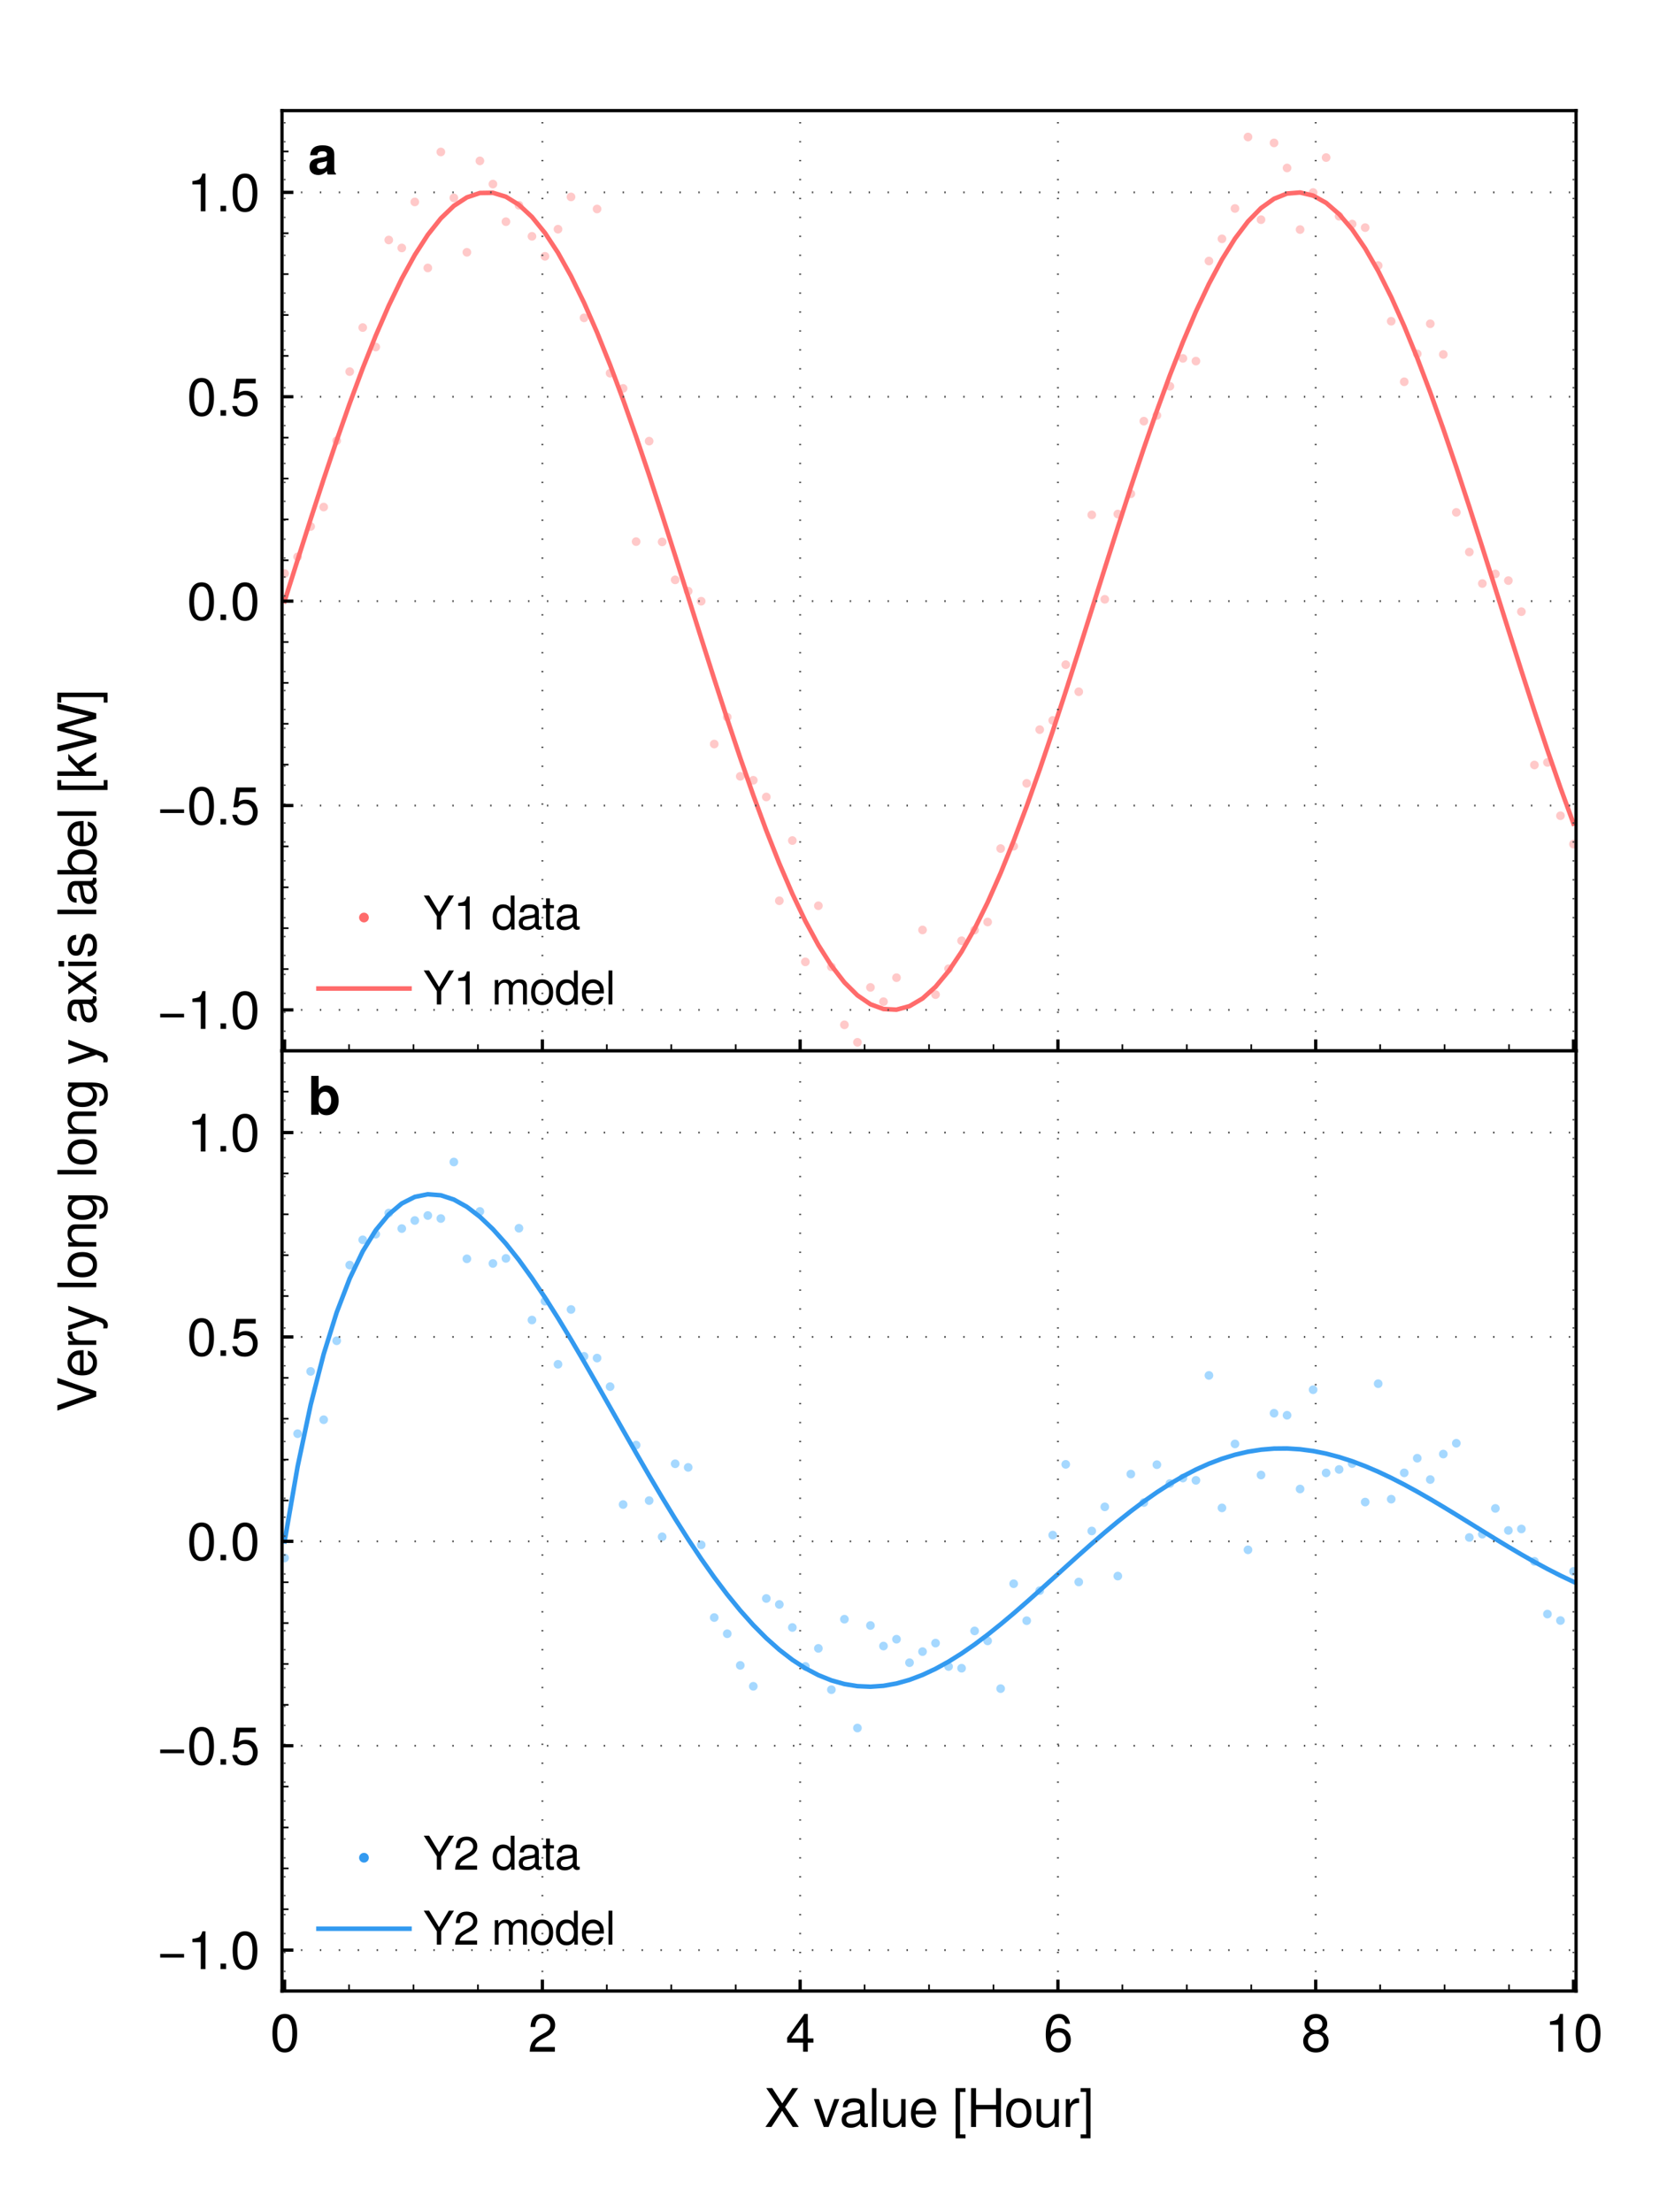 <?xml version="1.0" encoding="utf-8" standalone="no"?>
<!DOCTYPE svg PUBLIC "-//W3C//DTD SVG 1.1//EN"
  "http://www.w3.org/Graphics/SVG/1.1/DTD/svg11.dtd">
<svg xmlns:xlink="http://www.w3.org/1999/xlink" width="255.118pt" height="340.157pt" viewBox="0 0 255.118 340.157" xmlns="http://www.w3.org/2000/svg" version="1.1">
 <defs>
  <style type="text/css">*{stroke-linejoin: round; stroke-linecap: butt}</style>
 </defs>
 <g id="figure_1">
  <g id="patch_1">
   <path d="M 0 340.157 
L 255.118 340.157 
L 255.118 0 
L 0 0 
z
" style="fill: #ffffff"/>
  </g>
  <g id="axes_1">
   <g id="patch_2">
    <path d="M 43.37 161.575 
L 242.362 161.575 
L 242.362 17.008 
L 43.37 17.008 
z
" style="fill: #ffffff"/>
   </g>
   <g id="PathCollection_1">
    <defs>
     <path id="m1833a54c84" d="M 0 0.418 
C 0.111 0.418 0.217 0.374 0.296 0.296 
C 0.374 0.217 0.418 0.111 0.418 0 
C 0.418 -0.111 0.374 -0.217 0.296 -0.296 
C 0.217 -0.374 0.111 -0.418 0 -0.418 
C -0.111 -0.418 -0.217 -0.374 -0.296 -0.296 
C -0.374 -0.217 -0.418 -0.111 -0.418 0 
C -0.418 0.111 -0.374 0.217 -0.296 0.296 
C -0.217 0.374 -0.111 0.418 0 0.418 
z
" style="stroke: #ffc9c9; stroke-width: 0.5"/>
    </defs>
    <g clip-path="url(#p1db700493a)">
     <use xlink:href="#m1833a54c84" x="43.766" y="88.185" style="fill: #ffc9c9; stroke: #ffc9c9; stroke-width: 0.5"/>
     <use xlink:href="#m1833a54c84" x="45.768" y="85.623" style="fill: #ffc9c9; stroke: #ffc9c9; stroke-width: 0.5"/>
     <use xlink:href="#m1833a54c84" x="47.771" y="80.955" style="fill: #ffc9c9; stroke: #ffc9c9; stroke-width: 0.5"/>
     <use xlink:href="#m1833a54c84" x="49.773" y="77.967" style="fill: #ffc9c9; stroke: #ffc9c9; stroke-width: 0.5"/>
     <use xlink:href="#m1833a54c84" x="51.775" y="67.764" style="fill: #ffc9c9; stroke: #ffc9c9; stroke-width: 0.5"/>
     <use xlink:href="#m1833a54c84" x="53.777" y="57.141" style="fill: #ffc9c9; stroke: #ffc9c9; stroke-width: 0.5"/>
     <use xlink:href="#m1833a54c84" x="55.779" y="50.367" style="fill: #ffc9c9; stroke: #ffc9c9; stroke-width: 0.5"/>
     <use xlink:href="#m1833a54c84" x="57.781" y="53.361" style="fill: #ffc9c9; stroke: #ffc9c9; stroke-width: 0.5"/>
     <use xlink:href="#m1833a54c84" x="59.783" y="36.905" style="fill: #ffc9c9; stroke: #ffc9c9; stroke-width: 0.5"/>
     <use xlink:href="#m1833a54c84" x="61.785" y="38.129" style="fill: #ffc9c9; stroke: #ffc9c9; stroke-width: 0.5"/>
     <use xlink:href="#m1833a54c84" x="63.787" y="31.053" style="fill: #ffc9c9; stroke: #ffc9c9; stroke-width: 0.5"/>
     <use xlink:href="#m1833a54c84" x="65.789" y="41.199" style="fill: #ffc9c9; stroke: #ffc9c9; stroke-width: 0.5"/>
     <use xlink:href="#m1833a54c84" x="67.791" y="23.368" style="fill: #ffc9c9; stroke: #ffc9c9; stroke-width: 0.5"/>
     <use xlink:href="#m1833a54c84" x="69.793" y="30.426" style="fill: #ffc9c9; stroke: #ffc9c9; stroke-width: 0.5"/>
     <use xlink:href="#m1833a54c84" x="71.795" y="38.793" style="fill: #ffc9c9; stroke: #ffc9c9; stroke-width: 0.5"/>
     <use xlink:href="#m1833a54c84" x="73.797" y="24.737" style="fill: #ffc9c9; stroke: #ffc9c9; stroke-width: 0.5"/>
     <use xlink:href="#m1833a54c84" x="75.799" y="28.304" style="fill: #ffc9c9; stroke: #ffc9c9; stroke-width: 0.5"/>
     <use xlink:href="#m1833a54c84" x="77.801" y="34.087" style="fill: #ffc9c9; stroke: #ffc9c9; stroke-width: 0.5"/>
     <use xlink:href="#m1833a54c84" x="79.803" y="31.56" style="fill: #ffc9c9; stroke: #ffc9c9; stroke-width: 0.5"/>
     <use xlink:href="#m1833a54c84" x="81.805" y="36.336" style="fill: #ffc9c9; stroke: #ffc9c9; stroke-width: 0.5"/>
     <use xlink:href="#m1833a54c84" x="83.807" y="39.414" style="fill: #ffc9c9; stroke: #ffc9c9; stroke-width: 0.5"/>
     <use xlink:href="#m1833a54c84" x="85.809" y="35.241" style="fill: #ffc9c9; stroke: #ffc9c9; stroke-width: 0.5"/>
     <use xlink:href="#m1833a54c84" x="87.811" y="30.281" style="fill: #ffc9c9; stroke: #ffc9c9; stroke-width: 0.5"/>
     <use xlink:href="#m1833a54c84" x="89.813" y="48.874" style="fill: #ffc9c9; stroke: #ffc9c9; stroke-width: 0.5"/>
     <use xlink:href="#m1833a54c84" x="91.815" y="32.135" style="fill: #ffc9c9; stroke: #ffc9c9; stroke-width: 0.5"/>
     <use xlink:href="#m1833a54c84" x="93.817" y="57.385" style="fill: #ffc9c9; stroke: #ffc9c9; stroke-width: 0.5"/>
     <use xlink:href="#m1833a54c84" x="95.819" y="59.72" style="fill: #ffc9c9; stroke: #ffc9c9; stroke-width: 0.5"/>
     <use xlink:href="#m1833a54c84" x="97.821" y="83.281" style="fill: #ffc9c9; stroke: #ffc9c9; stroke-width: 0.5"/>
     <use xlink:href="#m1833a54c84" x="99.823" y="67.832" style="fill: #ffc9c9; stroke: #ffc9c9; stroke-width: 0.5"/>
     <use xlink:href="#m1833a54c84" x="101.825" y="83.321" style="fill: #ffc9c9; stroke: #ffc9c9; stroke-width: 0.5"/>
     <use xlink:href="#m1833a54c84" x="103.827" y="89.16" style="fill: #ffc9c9; stroke: #ffc9c9; stroke-width: 0.5"/>
     <use xlink:href="#m1833a54c84" x="105.829" y="90.894" style="fill: #ffc9c9; stroke: #ffc9c9; stroke-width: 0.5"/>
     <use xlink:href="#m1833a54c84" x="107.831" y="92.446" style="fill: #ffc9c9; stroke: #ffc9c9; stroke-width: 0.5"/>
     <use xlink:href="#m1833a54c84" x="109.833" y="114.407" style="fill: #ffc9c9; stroke: #ffc9c9; stroke-width: 0.5"/>
     <use xlink:href="#m1833a54c84" x="111.835" y="110.271" style="fill: #ffc9c9; stroke: #ffc9c9; stroke-width: 0.5"/>
     <use xlink:href="#m1833a54c84" x="113.837" y="119.372" style="fill: #ffc9c9; stroke: #ffc9c9; stroke-width: 0.5"/>
     <use xlink:href="#m1833a54c84" x="115.839" y="119.978" style="fill: #ffc9c9; stroke: #ffc9c9; stroke-width: 0.5"/>
     <use xlink:href="#m1833a54c84" x="117.841" y="122.546" style="fill: #ffc9c9; stroke: #ffc9c9; stroke-width: 0.5"/>
     <use xlink:href="#m1833a54c84" x="119.843" y="138.504" style="fill: #ffc9c9; stroke: #ffc9c9; stroke-width: 0.5"/>
     <use xlink:href="#m1833a54c84" x="121.845" y="129.247" style="fill: #ffc9c9; stroke: #ffc9c9; stroke-width: 0.5"/>
     <use xlink:href="#m1833a54c84" x="123.847" y="147.903" style="fill: #ffc9c9; stroke: #ffc9c9; stroke-width: 0.5"/>
     <use xlink:href="#m1833a54c84" x="125.849" y="139.273" style="fill: #ffc9c9; stroke: #ffc9c9; stroke-width: 0.5"/>
     <use xlink:href="#m1833a54c84" x="127.851" y="148.671" style="fill: #ffc9c9; stroke: #ffc9c9; stroke-width: 0.5"/>
     <use xlink:href="#m1833a54c84" x="129.853" y="157.581" style="fill: #ffc9c9; stroke: #ffc9c9; stroke-width: 0.5"/>
     <use xlink:href="#m1833a54c84" x="131.855" y="160.268" style="fill: #ffc9c9; stroke: #ffc9c9; stroke-width: 0.5"/>
     <use xlink:href="#m1833a54c84" x="133.857" y="151.827" style="fill: #ffc9c9; stroke: #ffc9c9; stroke-width: 0.5"/>
     <use xlink:href="#m1833a54c84" x="135.859" y="154.022" style="fill: #ffc9c9; stroke: #ffc9c9; stroke-width: 0.5"/>
     <use xlink:href="#m1833a54c84" x="137.861" y="150.332" style="fill: #ffc9c9; stroke: #ffc9c9; stroke-width: 0.5"/>
     <use xlink:href="#m1833a54c84" x="139.863" y="162.638" style="fill: #ffc9c9; stroke: #ffc9c9; stroke-width: 0.5"/>
     <use xlink:href="#m1833a54c84" x="141.865" y="142.993" style="fill: #ffc9c9; stroke: #ffc9c9; stroke-width: 0.5"/>
     <use xlink:href="#m1833a54c84" x="143.867" y="152.937" style="fill: #ffc9c9; stroke: #ffc9c9; stroke-width: 0.5"/>
     <use xlink:href="#m1833a54c84" x="145.869" y="148.96" style="fill: #ffc9c9; stroke: #ffc9c9; stroke-width: 0.5"/>
     <use xlink:href="#m1833a54c84" x="147.871" y="144.652" style="fill: #ffc9c9; stroke: #ffc9c9; stroke-width: 0.5"/>
     <use xlink:href="#m1833a54c84" x="149.873" y="143.016" style="fill: #ffc9c9; stroke: #ffc9c9; stroke-width: 0.5"/>
     <use xlink:href="#m1833a54c84" x="151.875" y="141.77" style="fill: #ffc9c9; stroke: #ffc9c9; stroke-width: 0.5"/>
     <use xlink:href="#m1833a54c84" x="153.877" y="130.478" style="fill: #ffc9c9; stroke: #ffc9c9; stroke-width: 0.5"/>
     <use xlink:href="#m1833a54c84" x="155.879" y="130.122" style="fill: #ffc9c9; stroke: #ffc9c9; stroke-width: 0.5"/>
     <use xlink:href="#m1833a54c84" x="157.881" y="120.447" style="fill: #ffc9c9; stroke: #ffc9c9; stroke-width: 0.5"/>
     <use xlink:href="#m1833a54c84" x="159.883" y="112.19" style="fill: #ffc9c9; stroke: #ffc9c9; stroke-width: 0.5"/>
     <use xlink:href="#m1833a54c84" x="161.885" y="110.775" style="fill: #ffc9c9; stroke: #ffc9c9; stroke-width: 0.5"/>
     <use xlink:href="#m1833a54c84" x="163.887" y="102.198" style="fill: #ffc9c9; stroke: #ffc9c9; stroke-width: 0.5"/>
     <use xlink:href="#m1833a54c84" x="165.889" y="106.367" style="fill: #ffc9c9; stroke: #ffc9c9; stroke-width: 0.5"/>
     <use xlink:href="#m1833a54c84" x="167.891" y="79.169" style="fill: #ffc9c9; stroke: #ffc9c9; stroke-width: 0.5"/>
     <use xlink:href="#m1833a54c84" x="169.893" y="92.153" style="fill: #ffc9c9; stroke: #ffc9c9; stroke-width: 0.5"/>
     <use xlink:href="#m1833a54c84" x="171.895" y="79.04" style="fill: #ffc9c9; stroke: #ffc9c9; stroke-width: 0.5"/>
     <use xlink:href="#m1833a54c84" x="173.897" y="75.931" style="fill: #ffc9c9; stroke: #ffc9c9; stroke-width: 0.5"/>
     <use xlink:href="#m1833a54c84" x="175.899" y="64.756" style="fill: #ffc9c9; stroke: #ffc9c9; stroke-width: 0.5"/>
     <use xlink:href="#m1833a54c84" x="177.901" y="63.879" style="fill: #ffc9c9; stroke: #ffc9c9; stroke-width: 0.5"/>
     <use xlink:href="#m1833a54c84" x="179.903" y="59.394" style="fill: #ffc9c9; stroke: #ffc9c9; stroke-width: 0.5"/>
     <use xlink:href="#m1833a54c84" x="181.905" y="55.105" style="fill: #ffc9c9; stroke: #ffc9c9; stroke-width: 0.5"/>
     <use xlink:href="#m1833a54c84" x="183.907" y="55.524" style="fill: #ffc9c9; stroke: #ffc9c9; stroke-width: 0.5"/>
     <use xlink:href="#m1833a54c84" x="185.909" y="40.135" style="fill: #ffc9c9; stroke: #ffc9c9; stroke-width: 0.5"/>
     <use xlink:href="#m1833a54c84" x="187.911" y="36.723" style="fill: #ffc9c9; stroke: #ffc9c9; stroke-width: 0.5"/>
     <use xlink:href="#m1833a54c84" x="189.913" y="32.057" style="fill: #ffc9c9; stroke: #ffc9c9; stroke-width: 0.5"/>
     <use xlink:href="#m1833a54c84" x="191.915" y="21.066" style="fill: #ffc9c9; stroke: #ffc9c9; stroke-width: 0.5"/>
     <use xlink:href="#m1833a54c84" x="193.917" y="33.777" style="fill: #ffc9c9; stroke: #ffc9c9; stroke-width: 0.5"/>
     <use xlink:href="#m1833a54c84" x="195.919" y="21.972" style="fill: #ffc9c9; stroke: #ffc9c9; stroke-width: 0.5"/>
     <use xlink:href="#m1833a54c84" x="197.922" y="25.827" style="fill: #ffc9c9; stroke: #ffc9c9; stroke-width: 0.5"/>
     <use xlink:href="#m1833a54c84" x="199.924" y="35.299" style="fill: #ffc9c9; stroke: #ffc9c9; stroke-width: 0.5"/>
     <use xlink:href="#m1833a54c84" x="201.926" y="29.598" style="fill: #ffc9c9; stroke: #ffc9c9; stroke-width: 0.5"/>
     <use xlink:href="#m1833a54c84" x="203.928" y="24.227" style="fill: #ffc9c9; stroke: #ffc9c9; stroke-width: 0.5"/>
     <use xlink:href="#m1833a54c84" x="205.93" y="33.258" style="fill: #ffc9c9; stroke: #ffc9c9; stroke-width: 0.5"/>
     <use xlink:href="#m1833a54c84" x="207.932" y="34.453" style="fill: #ffc9c9; stroke: #ffc9c9; stroke-width: 0.5"/>
     <use xlink:href="#m1833a54c84" x="209.934" y="34.999" style="fill: #ffc9c9; stroke: #ffc9c9; stroke-width: 0.5"/>
     <use xlink:href="#m1833a54c84" x="211.936" y="40.834" style="fill: #ffc9c9; stroke: #ffc9c9; stroke-width: 0.5"/>
     <use xlink:href="#m1833a54c84" x="213.938" y="49.391" style="fill: #ffc9c9; stroke: #ffc9c9; stroke-width: 0.5"/>
     <use xlink:href="#m1833a54c84" x="215.94" y="58.703" style="fill: #ffc9c9; stroke: #ffc9c9; stroke-width: 0.5"/>
     <use xlink:href="#m1833a54c84" x="217.942" y="54.415" style="fill: #ffc9c9; stroke: #ffc9c9; stroke-width: 0.5"/>
     <use xlink:href="#m1833a54c84" x="219.944" y="49.784" style="fill: #ffc9c9; stroke: #ffc9c9; stroke-width: 0.5"/>
     <use xlink:href="#m1833a54c84" x="221.946" y="54.503" style="fill: #ffc9c9; stroke: #ffc9c9; stroke-width: 0.5"/>
     <use xlink:href="#m1833a54c84" x="223.948" y="78.783" style="fill: #ffc9c9; stroke: #ffc9c9; stroke-width: 0.5"/>
     <use xlink:href="#m1833a54c84" x="225.95" y="84.881" style="fill: #ffc9c9; stroke: #ffc9c9; stroke-width: 0.5"/>
     <use xlink:href="#m1833a54c84" x="227.952" y="89.724" style="fill: #ffc9c9; stroke: #ffc9c9; stroke-width: 0.5"/>
     <use xlink:href="#m1833a54c84" x="229.954" y="88.249" style="fill: #ffc9c9; stroke: #ffc9c9; stroke-width: 0.5"/>
     <use xlink:href="#m1833a54c84" x="231.956" y="89.273" style="fill: #ffc9c9; stroke: #ffc9c9; stroke-width: 0.5"/>
     <use xlink:href="#m1833a54c84" x="233.958" y="94.054" style="fill: #ffc9c9; stroke: #ffc9c9; stroke-width: 0.5"/>
     <use xlink:href="#m1833a54c84" x="235.96" y="117.624" style="fill: #ffc9c9; stroke: #ffc9c9; stroke-width: 0.5"/>
     <use xlink:href="#m1833a54c84" x="237.962" y="117.236" style="fill: #ffc9c9; stroke: #ffc9c9; stroke-width: 0.5"/>
     <use xlink:href="#m1833a54c84" x="239.964" y="125.43" style="fill: #ffc9c9; stroke: #ffc9c9; stroke-width: 0.5"/>
     <use xlink:href="#m1833a54c84" x="241.966" y="129.793" style="fill: #ffc9c9; stroke: #ffc9c9; stroke-width: 0.5"/>
    </g>
   </g>
   <g id="PathCollection_2"/>
   <g id="line2d_1">
    <path d="M 43.766 92.434 
L 45.768 86.096 
L 47.771 79.822 
L 49.773 73.677 
L 51.775 67.723 
L 53.777 62.022 
L 55.779 56.63 
L 57.781 51.603 
L 59.783 46.992 
L 61.785 42.845 
L 63.787 39.203 
L 65.789 36.104 
L 67.791 33.579 
L 69.793 31.654 
L 71.795 30.349 
L 73.797 29.676 
L 75.799 29.644 
L 77.801 30.251 
L 79.803 31.492 
L 81.805 33.355 
L 83.807 35.82 
L 85.809 38.862 
L 87.811 42.45 
L 89.813 46.548 
L 91.815 51.114 
L 93.817 56.1 
L 95.819 61.458 
L 97.821 67.131 
L 99.823 73.062 
L 101.825 79.19 
L 103.827 85.453 
L 105.829 91.788 
L 107.831 98.129 
L 109.833 104.412 
L 111.835 110.573 
L 113.837 116.549 
L 115.839 122.28 
L 117.841 127.706 
L 119.843 132.772 
L 121.845 137.427 
L 123.847 141.624 
L 125.849 145.319 
L 127.851 148.475 
L 129.853 151.059 
L 131.855 153.046 
L 133.857 154.416 
L 135.859 155.153 
L 137.861 155.251 
L 139.863 154.708 
L 141.865 153.531 
L 143.867 151.731 
L 145.869 149.326 
L 147.871 146.341 
L 149.873 142.807 
L 151.875 138.759 
L 153.877 134.239 
L 155.879 129.293 
L 157.881 123.971 
L 159.883 118.328 
L 161.885 112.42 
L 163.887 106.309 
L 165.889 100.057 
L 167.891 93.726 
L 169.893 87.383 
L 171.895 81.091 
L 173.897 74.914 
L 175.899 68.917 
L 177.901 63.159 
L 179.903 57.699 
L 181.905 52.594 
L 183.907 47.894 
L 185.909 43.649 
L 187.911 39.901 
L 189.913 36.689 
L 191.915 34.045 
L 193.917 31.996 
L 195.919 30.563 
L 197.922 29.761 
L 199.924 29.598 
L 201.926 30.076 
L 203.928 31.189 
L 205.93 32.927 
L 207.932 35.271 
L 209.934 38.198 
L 211.936 41.677 
L 213.938 45.675 
L 215.94 50.149 
L 217.942 55.054 
L 219.944 60.34 
L 221.946 65.953 
L 223.948 71.836 
L 225.95 77.93 
L 227.952 84.171 
L 229.954 90.496 
L 231.956 96.841 
L 233.958 103.141 
L 235.96 109.332 
L 237.962 115.351 
L 239.964 121.136 
L 241.966 126.629 
" clip-path="url(#p1db700493a)" style="fill: none; stroke: #ff6b6b; stroke-width: 0.7; stroke-linecap: square"/>
   </g>
   <g id="patch_3">
    <path d="M 43.37 161.575 
L 43.37 17.008 
" style="fill: none; stroke: #000000; stroke-width: 0.5; stroke-linejoin: miter; stroke-linecap: square"/>
   </g>
   <g id="patch_4">
    <path d="M 242.362 161.575 
L 242.362 17.008 
" style="fill: none; stroke: #000000; stroke-width: 0.5; stroke-linejoin: miter; stroke-linecap: square"/>
   </g>
   <g id="patch_5">
    <path d="M 43.37 161.575 
L 242.362 161.575 
" style="fill: none; stroke: #000000; stroke-width: 0.5; stroke-linejoin: miter; stroke-linecap: square"/>
   </g>
   <g id="patch_6">
    <path d="M 43.37 17.008 
L 242.362 17.008 
" style="fill: none; stroke: #000000; stroke-width: 0.5; stroke-linejoin: miter; stroke-linecap: square"/>
   </g>
   <g id="matplotlib.axis_1">
    <g id="xtick_1">
     <g id="line2d_2">
      <path d="M 43.766 161.575 
L 43.766 17.008 
" clip-path="url(#p1db700493a)" style="fill: none; stroke-dasharray: 0.21,2.7; stroke-dashoffset: 0; stroke: #4c4c4c; stroke-width: 0.3"/>
     </g>
     <g id="line2d_3">
      <defs>
       <path id="mdf7ee06050" d="M 0 0 
L 0 -1.75 
" style="stroke: #000000; stroke-width: 0.5"/>
      </defs>
      <g>
       <use xlink:href="#mdf7ee06050" x="43.766" y="161.575" style="stroke: #000000; stroke-width: 0.5"/>
      </g>
     </g>
    </g>
    <g id="xtick_2">
     <g id="line2d_4">
      <path d="M 83.406 161.575 
L 83.406 17.008 
" clip-path="url(#p1db700493a)" style="fill: none; stroke-dasharray: 0.21,2.7; stroke-dashoffset: 0; stroke: #4c4c4c; stroke-width: 0.3"/>
     </g>
     <g id="line2d_5">
      <g>
       <use xlink:href="#mdf7ee06050" x="83.406" y="161.575" style="stroke: #000000; stroke-width: 0.5"/>
      </g>
     </g>
    </g>
    <g id="xtick_3">
     <g id="line2d_6">
      <path d="M 123.046 161.575 
L 123.046 17.008 
" clip-path="url(#p1db700493a)" style="fill: none; stroke-dasharray: 0.21,2.7; stroke-dashoffset: 0; stroke: #4c4c4c; stroke-width: 0.3"/>
     </g>
     <g id="line2d_7">
      <g>
       <use xlink:href="#mdf7ee06050" x="123.046" y="161.575" style="stroke: #000000; stroke-width: 0.5"/>
      </g>
     </g>
    </g>
    <g id="xtick_4">
     <g id="line2d_8">
      <path d="M 162.686 161.575 
L 162.686 17.008 
" clip-path="url(#p1db700493a)" style="fill: none; stroke-dasharray: 0.21,2.7; stroke-dashoffset: 0; stroke: #4c4c4c; stroke-width: 0.3"/>
     </g>
     <g id="line2d_9">
      <g>
       <use xlink:href="#mdf7ee06050" x="162.686" y="161.575" style="stroke: #000000; stroke-width: 0.5"/>
      </g>
     </g>
    </g>
    <g id="xtick_5">
     <g id="line2d_10">
      <path d="M 202.326 161.575 
L 202.326 17.008 
" clip-path="url(#p1db700493a)" style="fill: none; stroke-dasharray: 0.21,2.7; stroke-dashoffset: 0; stroke: #4c4c4c; stroke-width: 0.3"/>
     </g>
     <g id="line2d_11">
      <g>
       <use xlink:href="#mdf7ee06050" x="202.326" y="161.575" style="stroke: #000000; stroke-width: 0.5"/>
      </g>
     </g>
    </g>
    <g id="xtick_6">
     <g id="line2d_12">
      <path d="M 241.966 161.575 
L 241.966 17.008 
" clip-path="url(#p1db700493a)" style="fill: none; stroke-dasharray: 0.21,2.7; stroke-dashoffset: 0; stroke: #4c4c4c; stroke-width: 0.3"/>
     </g>
     <g id="line2d_13">
      <g>
       <use xlink:href="#mdf7ee06050" x="241.966" y="161.575" style="stroke: #000000; stroke-width: 0.5"/>
      </g>
     </g>
    </g>
    <g id="xtick_7">
     <g id="line2d_14">
      <defs>
       <path id="m7e5a2032f0" d="M 0 0 
L 0 -1 
" style="stroke: #000000; stroke-width: 0.25"/>
      </defs>
      <g>
       <use xlink:href="#m7e5a2032f0" x="53.676" y="161.575" style="stroke: #000000; stroke-width: 0.25"/>
      </g>
     </g>
    </g>
    <g id="xtick_8">
     <g id="line2d_15">
      <g>
       <use xlink:href="#m7e5a2032f0" x="63.586" y="161.575" style="stroke: #000000; stroke-width: 0.25"/>
      </g>
     </g>
    </g>
    <g id="xtick_9">
     <g id="line2d_16">
      <g>
       <use xlink:href="#m7e5a2032f0" x="73.496" y="161.575" style="stroke: #000000; stroke-width: 0.25"/>
      </g>
     </g>
    </g>
    <g id="xtick_10">
     <g id="line2d_17">
      <g>
       <use xlink:href="#m7e5a2032f0" x="93.316" y="161.575" style="stroke: #000000; stroke-width: 0.25"/>
      </g>
     </g>
    </g>
    <g id="xtick_11">
     <g id="line2d_18">
      <g>
       <use xlink:href="#m7e5a2032f0" x="103.226" y="161.575" style="stroke: #000000; stroke-width: 0.25"/>
      </g>
     </g>
    </g>
    <g id="xtick_12">
     <g id="line2d_19">
      <g>
       <use xlink:href="#m7e5a2032f0" x="113.136" y="161.575" style="stroke: #000000; stroke-width: 0.25"/>
      </g>
     </g>
    </g>
    <g id="xtick_13">
     <g id="line2d_20">
      <g>
       <use xlink:href="#m7e5a2032f0" x="132.956" y="161.575" style="stroke: #000000; stroke-width: 0.25"/>
      </g>
     </g>
    </g>
    <g id="xtick_14">
     <g id="line2d_21">
      <g>
       <use xlink:href="#m7e5a2032f0" x="142.866" y="161.575" style="stroke: #000000; stroke-width: 0.25"/>
      </g>
     </g>
    </g>
    <g id="xtick_15">
     <g id="line2d_22">
      <g>
       <use xlink:href="#m7e5a2032f0" x="152.776" y="161.575" style="stroke: #000000; stroke-width: 0.25"/>
      </g>
     </g>
    </g>
    <g id="xtick_16">
     <g id="line2d_23">
      <g>
       <use xlink:href="#m7e5a2032f0" x="172.596" y="161.575" style="stroke: #000000; stroke-width: 0.25"/>
      </g>
     </g>
    </g>
    <g id="xtick_17">
     <g id="line2d_24">
      <g>
       <use xlink:href="#m7e5a2032f0" x="182.506" y="161.575" style="stroke: #000000; stroke-width: 0.25"/>
      </g>
     </g>
    </g>
    <g id="xtick_18">
     <g id="line2d_25">
      <g>
       <use xlink:href="#m7e5a2032f0" x="192.416" y="161.575" style="stroke: #000000; stroke-width: 0.25"/>
      </g>
     </g>
    </g>
    <g id="xtick_19">
     <g id="line2d_26">
      <g>
       <use xlink:href="#m7e5a2032f0" x="212.236" y="161.575" style="stroke: #000000; stroke-width: 0.25"/>
      </g>
     </g>
    </g>
    <g id="xtick_20">
     <g id="line2d_27">
      <g>
       <use xlink:href="#m7e5a2032f0" x="222.146" y="161.575" style="stroke: #000000; stroke-width: 0.25"/>
      </g>
     </g>
    </g>
    <g id="xtick_21">
     <g id="line2d_28">
      <g>
       <use xlink:href="#m7e5a2032f0" x="232.056" y="161.575" style="stroke: #000000; stroke-width: 0.25"/>
      </g>
     </g>
    </g>
   </g>
   <g id="matplotlib.axis_2">
    <g id="ytick_1">
     <g id="line2d_29">
      <path d="M 43.37 155.289 
L 242.362 155.289 
" clip-path="url(#p1db700493a)" style="fill: none; stroke-dasharray: 0.21,2.7; stroke-dashoffset: 0; stroke: #4c4c4c; stroke-width: 0.3"/>
     </g>
     <g id="line2d_30">
      <defs>
       <path id="m8307a653e6" d="M 0 0 
L 1.75 0 
" style="stroke: #000000; stroke-width: 0.5"/>
      </defs>
      <g>
       <use xlink:href="#m8307a653e6" x="43.37" y="155.289" style="stroke: #000000; stroke-width: 0.5"/>
      </g>
     </g>
     <g id="text_1">
      <!-- −1.0 -->
      <g transform="translate(24.079 158.206) scale(0.08 -0.08)">
       <defs>
        <path id="TeXGyreHeros-Regular-2212" d="M 3302 1382 
L 435 1382 
L 435 1818 
L 3302 1818 
L 3302 1382 
z
" transform="scale(0.016)"/>
        <path id="TeXGyreHeros-Regular-31" d="M 2221 0 
L 1658 0 
L 1658 3232 
L 653 3232 
L 653 3635 
Q 1306 3718 1504 3865 
Q 1702 4013 1850 4538 
L 2221 4538 
L 2221 0 
z
" transform="scale(0.016)"/>
        <path id="TeXGyreHeros-Regular-2e" d="M 1222 0 
L 557 0 
L 557 666 
L 1222 666 
L 1222 0 
z
" transform="scale(0.016)"/>
        <path id="TeXGyreHeros-Regular-30" d="M 3245 2182 
Q 3245 1069 2864 486 
Q 2483 -96 1760 -96 
Q 1030 -96 652 489 
Q 275 1075 275 2220 
Q 275 3366 649 3952 
Q 1024 4538 1760 4538 
Q 3245 4538 3245 2182 
z
M 2669 2234 
Q 2669 4038 1760 4038 
Q 851 4038 851 2214 
Q 851 371 1747 371 
Q 2221 371 2445 822 
Q 2669 1274 2669 2234 
z
" transform="scale(0.016)"/>
       </defs>
       <use xlink:href="#TeXGyreHeros-Regular-2212"/>
       <use xlink:href="#TeXGyreHeros-Regular-31" x="58.4"/>
       <use xlink:href="#TeXGyreHeros-Regular-2e" x="114"/>
       <use xlink:href="#TeXGyreHeros-Regular-30" x="141.8"/>
      </g>
     </g>
    </g>
    <g id="ytick_2">
     <g id="line2d_31">
      <path d="M 43.37 123.862 
L 242.362 123.862 
" clip-path="url(#p1db700493a)" style="fill: none; stroke-dasharray: 0.21,2.7; stroke-dashoffset: 0; stroke: #4c4c4c; stroke-width: 0.3"/>
     </g>
     <g id="line2d_32">
      <g>
       <use xlink:href="#m8307a653e6" x="43.37" y="123.862" style="stroke: #000000; stroke-width: 0.5"/>
      </g>
     </g>
     <g id="text_2">
      <!-- −0.5 -->
      <g transform="translate(24.079 126.778) scale(0.08 -0.08)">
       <defs>
        <path id="TeXGyreHeros-Regular-35" d="M 3283 1504 
Q 3283 787 2851 345 
Q 2419 -96 1728 -96 
Q 1107 -96 732 205 
Q 358 506 224 1165 
L 787 1165 
Q 986 403 1715 403 
Q 2182 403 2444 672 
Q 2707 941 2707 1427 
Q 2707 1926 2441 2208 
Q 2176 2490 1715 2490 
Q 1453 2490 1267 2397 
Q 1082 2304 883 2067 
L 365 2067 
L 704 4442 
L 3046 4442 
L 3046 3885 
L 1158 3885 
L 979 2714 
Q 1357 2989 1818 2989 
Q 2470 2989 2876 2582 
Q 3283 2176 3283 1504 
z
" transform="scale(0.016)"/>
       </defs>
       <use xlink:href="#TeXGyreHeros-Regular-2212"/>
       <use xlink:href="#TeXGyreHeros-Regular-30" x="58.4"/>
       <use xlink:href="#TeXGyreHeros-Regular-2e" x="114"/>
       <use xlink:href="#TeXGyreHeros-Regular-35" x="141.8"/>
      </g>
     </g>
    </g>
    <g id="ytick_3">
     <g id="line2d_33">
      <path d="M 43.37 92.434 
L 242.362 92.434 
" clip-path="url(#p1db700493a)" style="fill: none; stroke-dasharray: 0.21,2.7; stroke-dashoffset: 0; stroke: #4c4c4c; stroke-width: 0.3"/>
     </g>
     <g id="line2d_34">
      <g>
       <use xlink:href="#m8307a653e6" x="43.37" y="92.434" style="stroke: #000000; stroke-width: 0.5"/>
      </g>
     </g>
     <g id="text_3">
      <!-- 0.0 -->
      <g transform="translate(28.751 95.35) scale(0.08 -0.08)">
       <use xlink:href="#TeXGyreHeros-Regular-30"/>
       <use xlink:href="#TeXGyreHeros-Regular-2e" x="55.6"/>
       <use xlink:href="#TeXGyreHeros-Regular-30" x="83.4"/>
      </g>
     </g>
    </g>
    <g id="ytick_4">
     <g id="line2d_35">
      <path d="M 43.37 61.007 
L 242.362 61.007 
" clip-path="url(#p1db700493a)" style="fill: none; stroke-dasharray: 0.21,2.7; stroke-dashoffset: 0; stroke: #4c4c4c; stroke-width: 0.3"/>
     </g>
     <g id="line2d_36">
      <g>
       <use xlink:href="#m8307a653e6" x="43.37" y="61.007" style="stroke: #000000; stroke-width: 0.5"/>
      </g>
     </g>
     <g id="text_4">
      <!-- 0.5 -->
      <g transform="translate(28.751 63.923) scale(0.08 -0.08)">
       <use xlink:href="#TeXGyreHeros-Regular-30"/>
       <use xlink:href="#TeXGyreHeros-Regular-2e" x="55.6"/>
       <use xlink:href="#TeXGyreHeros-Regular-35" x="83.4"/>
      </g>
     </g>
    </g>
    <g id="ytick_5">
     <g id="line2d_37">
      <path d="M 43.37 29.579 
L 242.362 29.579 
" clip-path="url(#p1db700493a)" style="fill: none; stroke-dasharray: 0.21,2.7; stroke-dashoffset: 0; stroke: #4c4c4c; stroke-width: 0.3"/>
     </g>
     <g id="line2d_38">
      <g>
       <use xlink:href="#m8307a653e6" x="43.37" y="29.579" style="stroke: #000000; stroke-width: 0.5"/>
      </g>
     </g>
     <g id="text_5">
      <!-- 1.0 -->
      <g transform="translate(28.751 32.495) scale(0.08 -0.08)">
       <use xlink:href="#TeXGyreHeros-Regular-31"/>
       <use xlink:href="#TeXGyreHeros-Regular-2e" x="55.6"/>
       <use xlink:href="#TeXGyreHeros-Regular-30" x="83.4"/>
      </g>
     </g>
    </g>
    <g id="ytick_6">
     <g id="line2d_39">
      <defs>
       <path id="m3b78358f32" d="M 0 0 
L 1 0 
" style="stroke: #000000; stroke-width: 0.25"/>
      </defs>
      <g>
       <use xlink:href="#m3b78358f32" x="43.37" y="161.575" style="stroke: #000000; stroke-width: 0.25"/>
      </g>
     </g>
    </g>
    <g id="ytick_7">
     <g id="line2d_40">
      <g>
       <use xlink:href="#m3b78358f32" x="43.37" y="149.004" style="stroke: #000000; stroke-width: 0.25"/>
      </g>
     </g>
    </g>
    <g id="ytick_8">
     <g id="line2d_41">
      <g>
       <use xlink:href="#m3b78358f32" x="43.37" y="142.718" style="stroke: #000000; stroke-width: 0.25"/>
      </g>
     </g>
    </g>
    <g id="ytick_9">
     <g id="line2d_42">
      <g>
       <use xlink:href="#m3b78358f32" x="43.37" y="136.433" style="stroke: #000000; stroke-width: 0.25"/>
      </g>
     </g>
    </g>
    <g id="ytick_10">
     <g id="line2d_43">
      <g>
       <use xlink:href="#m3b78358f32" x="43.37" y="130.147" style="stroke: #000000; stroke-width: 0.25"/>
      </g>
     </g>
    </g>
    <g id="ytick_11">
     <g id="line2d_44">
      <g>
       <use xlink:href="#m3b78358f32" x="43.37" y="117.576" style="stroke: #000000; stroke-width: 0.25"/>
      </g>
     </g>
    </g>
    <g id="ytick_12">
     <g id="line2d_45">
      <g>
       <use xlink:href="#m3b78358f32" x="43.37" y="111.291" style="stroke: #000000; stroke-width: 0.25"/>
      </g>
     </g>
    </g>
    <g id="ytick_13">
     <g id="line2d_46">
      <g>
       <use xlink:href="#m3b78358f32" x="43.37" y="105.005" style="stroke: #000000; stroke-width: 0.25"/>
      </g>
     </g>
    </g>
    <g id="ytick_14">
     <g id="line2d_47">
      <g>
       <use xlink:href="#m3b78358f32" x="43.37" y="98.72" style="stroke: #000000; stroke-width: 0.25"/>
      </g>
     </g>
    </g>
    <g id="ytick_15">
     <g id="line2d_48">
      <g>
       <use xlink:href="#m3b78358f32" x="43.37" y="86.149" style="stroke: #000000; stroke-width: 0.25"/>
      </g>
     </g>
    </g>
    <g id="ytick_16">
     <g id="line2d_49">
      <g>
       <use xlink:href="#m3b78358f32" x="43.37" y="79.863" style="stroke: #000000; stroke-width: 0.25"/>
      </g>
     </g>
    </g>
    <g id="ytick_17">
     <g id="line2d_50">
      <g>
       <use xlink:href="#m3b78358f32" x="43.37" y="73.578" style="stroke: #000000; stroke-width: 0.25"/>
      </g>
     </g>
    </g>
    <g id="ytick_18">
     <g id="line2d_51">
      <g>
       <use xlink:href="#m3b78358f32" x="43.37" y="67.292" style="stroke: #000000; stroke-width: 0.25"/>
      </g>
     </g>
    </g>
    <g id="ytick_19">
     <g id="line2d_52">
      <g>
       <use xlink:href="#m3b78358f32" x="43.37" y="54.721" style="stroke: #000000; stroke-width: 0.25"/>
      </g>
     </g>
    </g>
    <g id="ytick_20">
     <g id="line2d_53">
      <g>
       <use xlink:href="#m3b78358f32" x="43.37" y="48.435" style="stroke: #000000; stroke-width: 0.25"/>
      </g>
     </g>
    </g>
    <g id="ytick_21">
     <g id="line2d_54">
      <g>
       <use xlink:href="#m3b78358f32" x="43.37" y="42.15" style="stroke: #000000; stroke-width: 0.25"/>
      </g>
     </g>
    </g>
    <g id="ytick_22">
     <g id="line2d_55">
      <g>
       <use xlink:href="#m3b78358f32" x="43.37" y="35.864" style="stroke: #000000; stroke-width: 0.25"/>
      </g>
     </g>
    </g>
    <g id="ytick_23">
     <g id="line2d_56">
      <g>
       <use xlink:href="#m3b78358f32" x="43.37" y="23.293" style="stroke: #000000; stroke-width: 0.25"/>
      </g>
     </g>
    </g>
    <g id="ytick_24">
     <g id="line2d_57">
      <g>
       <use xlink:href="#m3b78358f32" x="43.37" y="17.008" style="stroke: #000000; stroke-width: 0.25"/>
      </g>
     </g>
    </g>
   </g>
   <g id="text_6">
    <!-- a -->
    <g transform="translate(47.37 26.84) scale(0.08 -0.08)">
     <defs>
      <path id="TeXGyreHeros-Bold-61" d="M 3354 0 
L 2381 0 
Q 2278 128 2278 435 
Q 1805 -58 1229 -58 
Q 774 -58 476 198 
Q 179 454 179 934 
Q 179 1395 425 1638 
Q 672 1882 1197 1978 
L 1555 2042 
Q 1632 2054 1760 2073 
Q 1888 2093 1942 2102 
Q 1997 2112 2077 2137 
Q 2157 2163 2189 2198 
Q 2221 2234 2246 2294 
Q 2272 2355 2272 2445 
Q 2272 2790 1754 2790 
Q 1421 2790 1286 2688 
Q 1152 2586 1120 2317 
L 256 2317 
Q 339 3514 1734 3514 
Q 3149 3514 3149 2451 
L 3149 531 
Q 3149 294 3354 109 
L 3354 0 
z
M 2272 1478 
L 2272 1632 
Q 2150 1574 1894 1523 
L 1587 1466 
Q 1299 1414 1187 1321 
Q 1075 1229 1075 1037 
Q 1075 666 1562 666 
Q 1901 666 2086 877 
Q 2272 1088 2272 1478 
z
" transform="scale(0.016)"/>
     </defs>
     <use xlink:href="#TeXGyreHeros-Bold-61"/>
    </g>
   </g>
   <g id="legend_1">
    <g id="PathCollection_3">
     <defs>
      <path id="mf710e57040" d="M 0 0.5 
C 0.133 0.5 0.26 0.447 0.354 0.354 
C 0.447 0.26 0.5 0.133 0.5 0 
C 0.5 -0.133 0.447 -0.26 0.354 -0.354 
C 0.26 -0.447 0.133 -0.5 0 -0.5 
C -0.133 -0.5 -0.26 -0.447 -0.354 -0.354 
C -0.447 -0.26 -0.5 -0.133 -0.5 0 
C -0.5 0.133 -0.447 0.26 -0.354 0.354 
C -0.26 0.447 -0.133 0.5 0 0.5 
z
" style="stroke: #ff6b6b; stroke-width: 0.5"/>
     </defs>
     <g>
      <use xlink:href="#mf710e57040" x="55.97" y="141.082" style="fill: #ff6b6b; stroke: #ff6b6b; stroke-width: 0.5"/>
     </g>
    </g>
    <g id="text_7">
     <!-- Y1 data -->
     <g transform="translate(65.07 142.92) scale(0.07 -0.07)">
      <defs>
       <path id="TeXGyreHeros-Regular-59" d="M 4230 4666 
L 2477 1830 
L 2477 0 
L 1882 0 
L 1882 1830 
L 83 4666 
L 819 4666 
L 2189 2394 
L 3520 4666 
L 4230 4666 
z
" transform="scale(0.016)"/>
       <path id="TeXGyreHeros-Regular-20" transform="scale(0.016)"/>
       <path id="TeXGyreHeros-Regular-64" d="M 3168 0 
L 2694 0 
L 2694 493 
Q 2477 179 2224 41 
Q 1971 -96 1626 -96 
Q 947 -96 556 384 
Q 166 864 166 1709 
Q 166 2509 560 2979 
Q 954 3450 1606 3450 
Q 2298 3450 2637 2931 
L 2637 4666 
L 3168 4666 
L 3168 0 
z
M 2637 1664 
Q 2637 2246 2381 2598 
Q 2125 2950 1696 2950 
Q 1254 2950 988 2604 
Q 723 2259 723 1676 
Q 723 1094 992 748 
Q 1261 403 1702 403 
Q 2125 403 2381 745 
Q 2637 1088 2637 1664 
z
" transform="scale(0.016)"/>
       <path id="TeXGyreHeros-Regular-61" d="M 3424 13 
Q 3200 -45 3059 -45 
Q 2861 -45 2707 80 
Q 2554 205 2509 397 
Q 2048 -96 1370 -96 
Q 858 -96 563 160 
Q 269 416 269 870 
Q 269 1498 858 1741 
Q 1018 1805 1197 1840 
Q 1376 1875 1933 1946 
Q 2246 1984 2368 2067 
Q 2490 2150 2490 2317 
L 2490 2458 
Q 2490 2701 2294 2829 
Q 2099 2957 1741 2957 
Q 1370 2957 1178 2813 
Q 986 2669 954 2362 
L 416 2362 
Q 461 3450 1760 3450 
Q 2381 3450 2701 3216 
Q 3021 2982 3021 2534 
L 3021 666 
Q 3021 403 3309 403 
Q 3366 403 3424 416 
L 3424 13 
z
M 2490 1158 
L 2490 1658 
Q 2278 1562 1632 1472 
Q 1197 1408 1011 1277 
Q 826 1146 826 883 
Q 826 371 1485 371 
Q 1888 371 2189 592 
Q 2490 813 2490 1158 
z
" transform="scale(0.016)"/>
       <path id="TeXGyreHeros-Regular-74" d="M 1626 0 
Q 1376 -45 1190 -45 
Q 877 -45 710 92 
Q 544 230 544 486 
L 544 2918 
L 90 2918 
L 90 3354 
L 544 3354 
L 544 4275 
L 1075 4275 
L 1075 3354 
L 1626 3354 
L 1626 2918 
L 1075 2918 
L 1075 723 
Q 1075 544 1136 483 
Q 1197 422 1370 422 
Q 1530 422 1626 448 
L 1626 0 
z
" transform="scale(0.016)"/>
      </defs>
      <use xlink:href="#TeXGyreHeros-Regular-59"/>
      <use xlink:href="#TeXGyreHeros-Regular-31" x="66.7"/>
      <use xlink:href="#TeXGyreHeros-Regular-20" x="122.3"/>
      <use xlink:href="#TeXGyreHeros-Regular-64" x="150.1"/>
      <use xlink:href="#TeXGyreHeros-Regular-61" x="205.7"/>
      <use xlink:href="#TeXGyreHeros-Regular-74" x="261.3"/>
      <use xlink:href="#TeXGyreHeros-Regular-61" x="289.1"/>
     </g>
    </g>
    <g id="line2d_58">
     <path d="M 48.97 151.999 
L 55.97 151.999 
L 62.97 151.999 
" style="fill: none; stroke: #ff6b6b; stroke-width: 0.7; stroke-linecap: square"/>
    </g>
    <g id="text_8">
     <!-- Y1 model -->
     <g transform="translate(65.07 154.449) scale(0.07 -0.07)">
      <defs>
       <path id="TeXGyreHeros-Regular-6d" d="M 4864 0 
L 4333 0 
L 4333 2310 
Q 4333 2630 4173 2806 
Q 4013 2982 3718 2982 
Q 3392 2982 3158 2726 
Q 2925 2470 2925 2106 
L 2925 0 
L 2394 0 
L 2394 2310 
Q 2394 2630 2230 2806 
Q 2067 2982 1773 2982 
Q 1446 2982 1216 2726 
Q 986 2470 986 2106 
L 986 0 
L 454 0 
L 454 3354 
L 941 3354 
L 941 2880 
Q 1158 3181 1398 3315 
Q 1638 3450 1971 3450 
Q 2592 3450 2874 2938 
Q 3110 3219 3340 3334 
Q 3571 3450 3904 3450 
Q 4371 3450 4617 3210 
Q 4864 2970 4864 2515 
L 4864 0 
z
" transform="scale(0.016)"/>
       <path id="TeXGyreHeros-Regular-6f" d="M 3264 1651 
Q 3264 826 2861 365 
Q 2458 -96 1747 -96 
Q 1030 -96 630 368 
Q 230 832 230 1677 
Q 230 2515 630 2982 
Q 1030 3450 1741 3450 
Q 2470 3450 2867 2982 
Q 3264 2515 3264 1651 
z
M 2707 1658 
Q 2707 2278 2454 2617 
Q 2202 2957 1747 2957 
Q 1299 2957 1043 2617 
Q 787 2278 787 1677 
Q 787 1069 1043 733 
Q 1299 397 1747 397 
Q 2189 397 2448 733 
Q 2707 1069 2707 1658 
z
" transform="scale(0.016)"/>
       <path id="TeXGyreHeros-Regular-65" d="M 3283 1523 
L 813 1523 
Q 819 966 1091 681 
Q 1363 397 1798 397 
Q 2470 397 2675 1018 
L 3213 1018 
Q 3110 506 2729 205 
Q 2349 -96 1779 -96 
Q 1069 -96 662 368 
Q 256 832 256 1657 
Q 256 2483 672 2966 
Q 1088 3450 1792 3450 
Q 2266 3450 2627 3213 
Q 2989 2976 3149 2566 
Q 3283 2214 3283 1523 
z
M 2714 1997 
Q 2714 2394 2445 2675 
Q 2176 2957 1786 2957 
Q 1382 2957 1120 2681 
Q 858 2406 826 1958 
L 2707 1958 
L 2714 1997 
z
" transform="scale(0.016)"/>
       <path id="TeXGyreHeros-Regular-6c" d="M 966 0 
L 435 0 
L 435 4666 
L 966 4666 
L 966 0 
z
" transform="scale(0.016)"/>
      </defs>
      <use xlink:href="#TeXGyreHeros-Regular-59"/>
      <use xlink:href="#TeXGyreHeros-Regular-31" x="66.7"/>
      <use xlink:href="#TeXGyreHeros-Regular-20" x="122.3"/>
      <use xlink:href="#TeXGyreHeros-Regular-6d" x="150.1"/>
      <use xlink:href="#TeXGyreHeros-Regular-6f" x="233.4"/>
      <use xlink:href="#TeXGyreHeros-Regular-64" x="289"/>
      <use xlink:href="#TeXGyreHeros-Regular-65" x="344.6"/>
      <use xlink:href="#TeXGyreHeros-Regular-6c" x="400.2"/>
     </g>
    </g>
   </g>
  </g>
  <g id="axes_2">
   <g id="patch_7">
    <path d="M 43.37 306.142 
L 242.362 306.142 
L 242.362 161.575 
L 43.37 161.575 
z
" style="fill: #ffffff"/>
   </g>
   <g id="PathCollection_4">
    <defs>
     <path id="mf53fc3d9ba" d="M 0 0.418 
C 0.111 0.418 0.217 0.374 0.296 0.296 
C 0.374 0.217 0.418 0.111 0.418 0 
C 0.418 -0.111 0.374 -0.217 0.296 -0.296 
C 0.217 -0.374 0.111 -0.418 0 -0.418 
C -0.111 -0.418 -0.217 -0.374 -0.296 -0.296 
C -0.374 -0.217 -0.418 -0.111 -0.418 0 
C -0.418 0.111 -0.374 0.217 -0.296 0.296 
C -0.217 0.374 -0.111 0.418 0 0.418 
z
" style="stroke: #a5d8ff; stroke-width: 0.5"/>
    </defs>
    <g clip-path="url(#pc098a26663)">
     <use xlink:href="#mf53fc3d9ba" x="43.766" y="239.554" style="fill: #a5d8ff; stroke: #a5d8ff; stroke-width: 0.5"/>
     <use xlink:href="#mf53fc3d9ba" x="45.768" y="220.448" style="fill: #a5d8ff; stroke: #a5d8ff; stroke-width: 0.5"/>
     <use xlink:href="#mf53fc3d9ba" x="47.771" y="210.872" style="fill: #a5d8ff; stroke: #a5d8ff; stroke-width: 0.5"/>
     <use xlink:href="#mf53fc3d9ba" x="49.773" y="218.299" style="fill: #a5d8ff; stroke: #a5d8ff; stroke-width: 0.5"/>
     <use xlink:href="#mf53fc3d9ba" x="51.775" y="206.161" style="fill: #a5d8ff; stroke: #a5d8ff; stroke-width: 0.5"/>
     <use xlink:href="#mf53fc3d9ba" x="53.777" y="194.521" style="fill: #a5d8ff; stroke: #a5d8ff; stroke-width: 0.5"/>
     <use xlink:href="#mf53fc3d9ba" x="55.779" y="190.638" style="fill: #a5d8ff; stroke: #a5d8ff; stroke-width: 0.5"/>
     <use xlink:href="#mf53fc3d9ba" x="57.781" y="189.776" style="fill: #a5d8ff; stroke: #a5d8ff; stroke-width: 0.5"/>
     <use xlink:href="#mf53fc3d9ba" x="59.783" y="186.521" style="fill: #a5d8ff; stroke: #a5d8ff; stroke-width: 0.5"/>
     <use xlink:href="#mf53fc3d9ba" x="61.785" y="188.909" style="fill: #a5d8ff; stroke: #a5d8ff; stroke-width: 0.5"/>
     <use xlink:href="#mf53fc3d9ba" x="63.787" y="187.668" style="fill: #a5d8ff; stroke: #a5d8ff; stroke-width: 0.5"/>
     <use xlink:href="#mf53fc3d9ba" x="65.789" y="186.901" style="fill: #a5d8ff; stroke: #a5d8ff; stroke-width: 0.5"/>
     <use xlink:href="#mf53fc3d9ba" x="67.791" y="187.364" style="fill: #a5d8ff; stroke: #a5d8ff; stroke-width: 0.5"/>
     <use xlink:href="#mf53fc3d9ba" x="69.793" y="178.674" style="fill: #a5d8ff; stroke: #a5d8ff; stroke-width: 0.5"/>
     <use xlink:href="#mf53fc3d9ba" x="71.795" y="193.56" style="fill: #a5d8ff; stroke: #a5d8ff; stroke-width: 0.5"/>
     <use xlink:href="#mf53fc3d9ba" x="73.797" y="186.272" style="fill: #a5d8ff; stroke: #a5d8ff; stroke-width: 0.5"/>
     <use xlink:href="#mf53fc3d9ba" x="75.799" y="194.274" style="fill: #a5d8ff; stroke: #a5d8ff; stroke-width: 0.5"/>
     <use xlink:href="#mf53fc3d9ba" x="77.801" y="193.493" style="fill: #a5d8ff; stroke: #a5d8ff; stroke-width: 0.5"/>
     <use xlink:href="#mf53fc3d9ba" x="79.803" y="188.86" style="fill: #a5d8ff; stroke: #a5d8ff; stroke-width: 0.5"/>
     <use xlink:href="#mf53fc3d9ba" x="81.805" y="202.97" style="fill: #a5d8ff; stroke: #a5d8ff; stroke-width: 0.5"/>
     <use xlink:href="#mf53fc3d9ba" x="83.807" y="200.076" style="fill: #a5d8ff; stroke: #a5d8ff; stroke-width: 0.5"/>
     <use xlink:href="#mf53fc3d9ba" x="85.809" y="209.777" style="fill: #a5d8ff; stroke: #a5d8ff; stroke-width: 0.5"/>
     <use xlink:href="#mf53fc3d9ba" x="87.811" y="201.35" style="fill: #a5d8ff; stroke: #a5d8ff; stroke-width: 0.5"/>
     <use xlink:href="#mf53fc3d9ba" x="89.813" y="208.552" style="fill: #a5d8ff; stroke: #a5d8ff; stroke-width: 0.5"/>
     <use xlink:href="#mf53fc3d9ba" x="91.815" y="208.822" style="fill: #a5d8ff; stroke: #a5d8ff; stroke-width: 0.5"/>
     <use xlink:href="#mf53fc3d9ba" x="93.817" y="213.213" style="fill: #a5d8ff; stroke: #a5d8ff; stroke-width: 0.5"/>
     <use xlink:href="#mf53fc3d9ba" x="95.819" y="231.34" style="fill: #a5d8ff; stroke: #a5d8ff; stroke-width: 0.5"/>
     <use xlink:href="#mf53fc3d9ba" x="97.821" y="222.202" style="fill: #a5d8ff; stroke: #a5d8ff; stroke-width: 0.5"/>
     <use xlink:href="#mf53fc3d9ba" x="99.823" y="230.735" style="fill: #a5d8ff; stroke: #a5d8ff; stroke-width: 0.5"/>
     <use xlink:href="#mf53fc3d9ba" x="101.825" y="236.303" style="fill: #a5d8ff; stroke: #a5d8ff; stroke-width: 0.5"/>
     <use xlink:href="#mf53fc3d9ba" x="103.827" y="225.073" style="fill: #a5d8ff; stroke: #a5d8ff; stroke-width: 0.5"/>
     <use xlink:href="#mf53fc3d9ba" x="105.829" y="225.63" style="fill: #a5d8ff; stroke: #a5d8ff; stroke-width: 0.5"/>
     <use xlink:href="#mf53fc3d9ba" x="107.831" y="237.54" style="fill: #a5d8ff; stroke: #a5d8ff; stroke-width: 0.5"/>
     <use xlink:href="#mf53fc3d9ba" x="109.833" y="248.718" style="fill: #a5d8ff; stroke: #a5d8ff; stroke-width: 0.5"/>
     <use xlink:href="#mf53fc3d9ba" x="111.835" y="251.208" style="fill: #a5d8ff; stroke: #a5d8ff; stroke-width: 0.5"/>
     <use xlink:href="#mf53fc3d9ba" x="113.837" y="256.075" style="fill: #a5d8ff; stroke: #a5d8ff; stroke-width: 0.5"/>
     <use xlink:href="#mf53fc3d9ba" x="115.839" y="259.289" style="fill: #a5d8ff; stroke: #a5d8ff; stroke-width: 0.5"/>
     <use xlink:href="#mf53fc3d9ba" x="117.841" y="245.788" style="fill: #a5d8ff; stroke: #a5d8ff; stroke-width: 0.5"/>
     <use xlink:href="#mf53fc3d9ba" x="119.843" y="246.705" style="fill: #a5d8ff; stroke: #a5d8ff; stroke-width: 0.5"/>
     <use xlink:href="#mf53fc3d9ba" x="121.845" y="250.248" style="fill: #a5d8ff; stroke: #a5d8ff; stroke-width: 0.5"/>
     <use xlink:href="#mf53fc3d9ba" x="123.847" y="256.231" style="fill: #a5d8ff; stroke: #a5d8ff; stroke-width: 0.5"/>
     <use xlink:href="#mf53fc3d9ba" x="125.849" y="253.459" style="fill: #a5d8ff; stroke: #a5d8ff; stroke-width: 0.5"/>
     <use xlink:href="#mf53fc3d9ba" x="127.851" y="259.812" style="fill: #a5d8ff; stroke: #a5d8ff; stroke-width: 0.5"/>
     <use xlink:href="#mf53fc3d9ba" x="129.853" y="248.972" style="fill: #a5d8ff; stroke: #a5d8ff; stroke-width: 0.5"/>
     <use xlink:href="#mf53fc3d9ba" x="131.855" y="265.704" style="fill: #a5d8ff; stroke: #a5d8ff; stroke-width: 0.5"/>
     <use xlink:href="#mf53fc3d9ba" x="133.857" y="249.941" style="fill: #a5d8ff; stroke: #a5d8ff; stroke-width: 0.5"/>
     <use xlink:href="#mf53fc3d9ba" x="135.859" y="253.102" style="fill: #a5d8ff; stroke: #a5d8ff; stroke-width: 0.5"/>
     <use xlink:href="#mf53fc3d9ba" x="137.861" y="252.051" style="fill: #a5d8ff; stroke: #a5d8ff; stroke-width: 0.5"/>
     <use xlink:href="#mf53fc3d9ba" x="139.863" y="255.662" style="fill: #a5d8ff; stroke: #a5d8ff; stroke-width: 0.5"/>
     <use xlink:href="#mf53fc3d9ba" x="141.865" y="253.958" style="fill: #a5d8ff; stroke: #a5d8ff; stroke-width: 0.5"/>
     <use xlink:href="#mf53fc3d9ba" x="143.867" y="252.647" style="fill: #a5d8ff; stroke: #a5d8ff; stroke-width: 0.5"/>
     <use xlink:href="#mf53fc3d9ba" x="145.869" y="256.248" style="fill: #a5d8ff; stroke: #a5d8ff; stroke-width: 0.5"/>
     <use xlink:href="#mf53fc3d9ba" x="147.871" y="256.512" style="fill: #a5d8ff; stroke: #a5d8ff; stroke-width: 0.5"/>
     <use xlink:href="#mf53fc3d9ba" x="149.873" y="250.776" style="fill: #a5d8ff; stroke: #a5d8ff; stroke-width: 0.5"/>
     <use xlink:href="#mf53fc3d9ba" x="151.875" y="252.308" style="fill: #a5d8ff; stroke: #a5d8ff; stroke-width: 0.5"/>
     <use xlink:href="#mf53fc3d9ba" x="153.877" y="259.648" style="fill: #a5d8ff; stroke: #a5d8ff; stroke-width: 0.5"/>
     <use xlink:href="#mf53fc3d9ba" x="155.879" y="243.518" style="fill: #a5d8ff; stroke: #a5d8ff; stroke-width: 0.5"/>
     <use xlink:href="#mf53fc3d9ba" x="157.881" y="249.203" style="fill: #a5d8ff; stroke: #a5d8ff; stroke-width: 0.5"/>
     <use xlink:href="#mf53fc3d9ba" x="159.883" y="244.582" style="fill: #a5d8ff; stroke: #a5d8ff; stroke-width: 0.5"/>
     <use xlink:href="#mf53fc3d9ba" x="161.885" y="236.042" style="fill: #a5d8ff; stroke: #a5d8ff; stroke-width: 0.5"/>
     <use xlink:href="#mf53fc3d9ba" x="163.887" y="225.164" style="fill: #a5d8ff; stroke: #a5d8ff; stroke-width: 0.5"/>
     <use xlink:href="#mf53fc3d9ba" x="165.889" y="243.25" style="fill: #a5d8ff; stroke: #a5d8ff; stroke-width: 0.5"/>
     <use xlink:href="#mf53fc3d9ba" x="167.891" y="235.408" style="fill: #a5d8ff; stroke: #a5d8ff; stroke-width: 0.5"/>
     <use xlink:href="#mf53fc3d9ba" x="169.893" y="231.7" style="fill: #a5d8ff; stroke: #a5d8ff; stroke-width: 0.5"/>
     <use xlink:href="#mf53fc3d9ba" x="171.895" y="242.342" style="fill: #a5d8ff; stroke: #a5d8ff; stroke-width: 0.5"/>
     <use xlink:href="#mf53fc3d9ba" x="173.897" y="226.655" style="fill: #a5d8ff; stroke: #a5d8ff; stroke-width: 0.5"/>
     <use xlink:href="#mf53fc3d9ba" x="175.899" y="231.035" style="fill: #a5d8ff; stroke: #a5d8ff; stroke-width: 0.5"/>
     <use xlink:href="#mf53fc3d9ba" x="177.901" y="225.213" style="fill: #a5d8ff; stroke: #a5d8ff; stroke-width: 0.5"/>
     <use xlink:href="#mf53fc3d9ba" x="179.903" y="228.111" style="fill: #a5d8ff; stroke: #a5d8ff; stroke-width: 0.5"/>
     <use xlink:href="#mf53fc3d9ba" x="181.905" y="227.271" style="fill: #a5d8ff; stroke: #a5d8ff; stroke-width: 0.5"/>
     <use xlink:href="#mf53fc3d9ba" x="183.907" y="227.623" style="fill: #a5d8ff; stroke: #a5d8ff; stroke-width: 0.5"/>
     <use xlink:href="#mf53fc3d9ba" x="185.909" y="211.488" style="fill: #a5d8ff; stroke: #a5d8ff; stroke-width: 0.5"/>
     <use xlink:href="#mf53fc3d9ba" x="187.911" y="231.86" style="fill: #a5d8ff; stroke: #a5d8ff; stroke-width: 0.5"/>
     <use xlink:href="#mf53fc3d9ba" x="189.913" y="222.021" style="fill: #a5d8ff; stroke: #a5d8ff; stroke-width: 0.5"/>
     <use xlink:href="#mf53fc3d9ba" x="191.915" y="238.307" style="fill: #a5d8ff; stroke: #a5d8ff; stroke-width: 0.5"/>
     <use xlink:href="#mf53fc3d9ba" x="193.917" y="226.804" style="fill: #a5d8ff; stroke: #a5d8ff; stroke-width: 0.5"/>
     <use xlink:href="#mf53fc3d9ba" x="195.919" y="217.301" style="fill: #a5d8ff; stroke: #a5d8ff; stroke-width: 0.5"/>
     <use xlink:href="#mf53fc3d9ba" x="197.922" y="217.616" style="fill: #a5d8ff; stroke: #a5d8ff; stroke-width: 0.5"/>
     <use xlink:href="#mf53fc3d9ba" x="199.924" y="228.953" style="fill: #a5d8ff; stroke: #a5d8ff; stroke-width: 0.5"/>
     <use xlink:href="#mf53fc3d9ba" x="201.926" y="213.688" style="fill: #a5d8ff; stroke: #a5d8ff; stroke-width: 0.5"/>
     <use xlink:href="#mf53fc3d9ba" x="203.928" y="226.476" style="fill: #a5d8ff; stroke: #a5d8ff; stroke-width: 0.5"/>
     <use xlink:href="#mf53fc3d9ba" x="205.93" y="225.947" style="fill: #a5d8ff; stroke: #a5d8ff; stroke-width: 0.5"/>
     <use xlink:href="#mf53fc3d9ba" x="207.932" y="225.039" style="fill: #a5d8ff; stroke: #a5d8ff; stroke-width: 0.5"/>
     <use xlink:href="#mf53fc3d9ba" x="209.934" y="230.961" style="fill: #a5d8ff; stroke: #a5d8ff; stroke-width: 0.5"/>
     <use xlink:href="#mf53fc3d9ba" x="211.936" y="212.76" style="fill: #a5d8ff; stroke: #a5d8ff; stroke-width: 0.5"/>
     <use xlink:href="#mf53fc3d9ba" x="213.938" y="230.518" style="fill: #a5d8ff; stroke: #a5d8ff; stroke-width: 0.5"/>
     <use xlink:href="#mf53fc3d9ba" x="215.94" y="226.468" style="fill: #a5d8ff; stroke: #a5d8ff; stroke-width: 0.5"/>
     <use xlink:href="#mf53fc3d9ba" x="217.942" y="224.221" style="fill: #a5d8ff; stroke: #a5d8ff; stroke-width: 0.5"/>
     <use xlink:href="#mf53fc3d9ba" x="219.944" y="227.499" style="fill: #a5d8ff; stroke: #a5d8ff; stroke-width: 0.5"/>
     <use xlink:href="#mf53fc3d9ba" x="221.946" y="223.58" style="fill: #a5d8ff; stroke: #a5d8ff; stroke-width: 0.5"/>
     <use xlink:href="#mf53fc3d9ba" x="223.948" y="221.917" style="fill: #a5d8ff; stroke: #a5d8ff; stroke-width: 0.5"/>
     <use xlink:href="#mf53fc3d9ba" x="225.95" y="236.408" style="fill: #a5d8ff; stroke: #a5d8ff; stroke-width: 0.5"/>
     <use xlink:href="#mf53fc3d9ba" x="227.952" y="235.901" style="fill: #a5d8ff; stroke: #a5d8ff; stroke-width: 0.5"/>
     <use xlink:href="#mf53fc3d9ba" x="229.954" y="231.937" style="fill: #a5d8ff; stroke: #a5d8ff; stroke-width: 0.5"/>
     <use xlink:href="#mf53fc3d9ba" x="231.956" y="235.329" style="fill: #a5d8ff; stroke: #a5d8ff; stroke-width: 0.5"/>
     <use xlink:href="#mf53fc3d9ba" x="233.958" y="235.097" style="fill: #a5d8ff; stroke: #a5d8ff; stroke-width: 0.5"/>
     <use xlink:href="#mf53fc3d9ba" x="235.96" y="240.077" style="fill: #a5d8ff; stroke: #a5d8ff; stroke-width: 0.5"/>
     <use xlink:href="#mf53fc3d9ba" x="237.962" y="248.183" style="fill: #a5d8ff; stroke: #a5d8ff; stroke-width: 0.5"/>
     <use xlink:href="#mf53fc3d9ba" x="239.964" y="249.182" style="fill: #a5d8ff; stroke: #a5d8ff; stroke-width: 0.5"/>
     <use xlink:href="#mf53fc3d9ba" x="241.966" y="241.623" style="fill: #a5d8ff; stroke: #a5d8ff; stroke-width: 0.5"/>
    </g>
   </g>
   <g id="PathCollection_5"/>
   <g id="line2d_59">
    <path d="M 43.766 237.001 
L 45.768 225.488 
L 47.771 216.017 
L 49.773 208.211 
L 51.775 201.802 
L 53.777 196.587 
L 55.779 192.414 
L 57.781 189.163 
L 59.783 186.736 
L 61.785 185.05 
L 63.787 184.037 
L 65.789 183.635 
L 67.791 183.789 
L 69.793 184.449 
L 71.795 185.566 
L 73.797 187.097 
L 75.799 188.999 
L 77.801 191.231 
L 79.803 193.752 
L 81.805 196.525 
L 83.807 199.511 
L 85.809 202.673 
L 87.811 205.977 
L 89.813 209.386 
L 91.815 212.867 
L 93.817 216.388 
L 95.819 219.917 
L 97.821 223.424 
L 99.823 226.88 
L 101.825 230.26 
L 103.827 233.537 
L 105.829 236.688 
L 107.831 239.692 
L 109.833 242.529 
L 111.835 245.182 
L 113.837 247.635 
L 115.839 249.876 
L 117.841 251.892 
L 119.843 253.675 
L 121.845 255.219 
L 123.847 256.519 
L 125.849 257.573 
L 127.851 258.381 
L 129.853 258.944 
L 131.855 259.267 
L 133.857 259.355 
L 135.859 259.216 
L 137.861 258.86 
L 139.863 258.297 
L 141.865 257.539 
L 143.867 256.602 
L 145.869 255.498 
L 147.871 254.244 
L 149.873 252.858 
L 151.875 251.355 
L 153.877 249.755 
L 155.879 248.075 
L 157.881 246.335 
L 159.883 244.552 
L 161.885 242.745 
L 163.887 240.931 
L 165.889 239.13 
L 167.891 237.357 
L 169.893 235.629 
L 171.895 233.962 
L 173.897 232.37 
L 175.899 230.866 
L 177.901 229.463 
L 179.903 228.172 
L 181.905 227.003 
L 183.907 225.964 
L 185.909 225.061 
L 187.911 224.301 
L 189.913 223.687 
L 191.915 223.221 
L 193.917 222.906 
L 195.919 222.74 
L 197.922 222.721 
L 199.924 222.847 
L 201.926 223.112 
L 203.928 223.512 
L 205.93 224.039 
L 207.932 224.685 
L 209.934 225.441 
L 211.936 226.298 
L 213.938 227.245 
L 215.94 228.271 
L 217.942 229.363 
L 219.944 230.51 
L 221.946 231.699 
L 223.948 232.919 
L 225.95 234.155 
L 227.952 235.395 
L 229.954 236.628 
L 231.956 237.841 
L 233.958 239.022 
L 235.96 240.16 
L 237.962 241.246 
L 239.964 242.268 
L 241.966 243.218 
" clip-path="url(#pc098a26663)" style="fill: none; stroke: #339af0; stroke-width: 0.7; stroke-linecap: square"/>
   </g>
   <g id="patch_8">
    <path d="M 43.37 306.142 
L 43.37 161.575 
" style="fill: none; stroke: #000000; stroke-width: 0.5; stroke-linejoin: miter; stroke-linecap: square"/>
   </g>
   <g id="patch_9">
    <path d="M 242.362 306.142 
L 242.362 161.575 
" style="fill: none; stroke: #000000; stroke-width: 0.5; stroke-linejoin: miter; stroke-linecap: square"/>
   </g>
   <g id="patch_10">
    <path d="M 43.37 306.142 
L 242.362 306.142 
" style="fill: none; stroke: #000000; stroke-width: 0.5; stroke-linejoin: miter; stroke-linecap: square"/>
   </g>
   <g id="patch_11">
    <path d="M 43.37 161.575 
L 242.362 161.575 
" style="fill: none; stroke: #000000; stroke-width: 0.5; stroke-linejoin: miter; stroke-linecap: square"/>
   </g>
   <g id="matplotlib.axis_3">
    <g id="xtick_22">
     <g id="line2d_60">
      <path d="M 43.766 306.142 
L 43.766 161.575 
" clip-path="url(#pc098a26663)" style="fill: none; stroke-dasharray: 0.21,2.7; stroke-dashoffset: 0; stroke: #4c4c4c; stroke-width: 0.3"/>
     </g>
     <g id="line2d_61">
      <g>
       <use xlink:href="#mdf7ee06050" x="43.766" y="306.142" style="stroke: #000000; stroke-width: 0.5"/>
      </g>
     </g>
     <g id="text_9">
      <!-- 0 -->
      <g transform="translate(41.543 315.474) scale(0.08 -0.08)">
       <use xlink:href="#TeXGyreHeros-Regular-30"/>
      </g>
     </g>
    </g>
    <g id="xtick_23">
     <g id="line2d_62">
      <path d="M 83.406 306.142 
L 83.406 161.575 
" clip-path="url(#pc098a26663)" style="fill: none; stroke-dasharray: 0.21,2.7; stroke-dashoffset: 0; stroke: #4c4c4c; stroke-width: 0.3"/>
     </g>
     <g id="line2d_63">
      <g>
       <use xlink:href="#mdf7ee06050" x="83.406" y="306.142" style="stroke: #000000; stroke-width: 0.5"/>
      </g>
     </g>
     <g id="text_10">
      <!-- 2 -->
      <g transform="translate(81.183 315.474) scale(0.08 -0.08)">
       <defs>
        <path id="TeXGyreHeros-Regular-32" d="M 3270 3206 
Q 3270 2349 2310 1837 
L 1670 1491 
Q 1254 1248 1075 1043 
Q 896 838 851 557 
L 3238 557 
L 3238 0 
L 218 0 
Q 256 749 518 1155 
Q 781 1562 1491 1965 
L 2080 2298 
Q 2694 2650 2694 3194 
Q 2694 3558 2438 3801 
Q 2182 4045 1798 4045 
Q 1370 4045 1142 3785 
Q 915 3526 883 2963 
L 320 2963 
Q 365 4538 1818 4538 
Q 2458 4538 2864 4160 
Q 3270 3782 3270 3206 
z
" transform="scale(0.016)"/>
       </defs>
       <use xlink:href="#TeXGyreHeros-Regular-32"/>
      </g>
     </g>
    </g>
    <g id="xtick_24">
     <g id="line2d_64">
      <path d="M 123.046 306.142 
L 123.046 161.575 
" clip-path="url(#pc098a26663)" style="fill: none; stroke-dasharray: 0.21,2.7; stroke-dashoffset: 0; stroke: #4c4c4c; stroke-width: 0.3"/>
     </g>
     <g id="line2d_65">
      <g>
       <use xlink:href="#mdf7ee06050" x="123.046" y="306.142" style="stroke: #000000; stroke-width: 0.5"/>
      </g>
     </g>
     <g id="text_11">
      <!-- 4 -->
      <g transform="translate(120.822 315.474) scale(0.08 -0.08)">
       <defs>
        <path id="TeXGyreHeros-Regular-34" d="M 3328 1088 
L 2656 1088 
L 2656 0 
L 2093 0 
L 2093 1088 
L 179 1088 
L 179 1683 
L 2240 4538 
L 2656 4538 
L 2656 1594 
L 3328 1594 
L 3328 1088 
z
M 2093 1594 
L 2093 3578 
L 672 1594 
L 2093 1594 
z
" transform="scale(0.016)"/>
       </defs>
       <use xlink:href="#TeXGyreHeros-Regular-34"/>
      </g>
     </g>
    </g>
    <g id="xtick_25">
     <g id="line2d_66">
      <path d="M 162.686 306.142 
L 162.686 161.575 
" clip-path="url(#pc098a26663)" style="fill: none; stroke-dasharray: 0.21,2.7; stroke-dashoffset: 0; stroke: #4c4c4c; stroke-width: 0.3"/>
     </g>
     <g id="line2d_67">
      <g>
       <use xlink:href="#mdf7ee06050" x="162.686" y="306.142" style="stroke: #000000; stroke-width: 0.5"/>
      </g>
     </g>
     <g id="text_12">
      <!-- 6 -->
      <g transform="translate(160.462 315.474) scale(0.08 -0.08)">
       <defs>
        <path id="TeXGyreHeros-Regular-36" d="M 3283 1408 
Q 3283 742 2867 323 
Q 2451 -96 1798 -96 
Q 275 -96 275 2067 
Q 275 3258 694 3898 
Q 1114 4538 1901 4538 
Q 2419 4538 2761 4224 
Q 3104 3910 3187 3354 
L 2624 3354 
Q 2554 3680 2355 3859 
Q 2157 4038 1862 4038 
Q 1376 4038 1117 3593 
Q 858 3149 851 2317 
Q 1222 2822 1894 2822 
Q 2509 2822 2896 2432 
Q 3283 2042 3283 1408 
z
M 2707 1363 
Q 2707 1818 2470 2070 
Q 2234 2323 1824 2323 
Q 1402 2323 1142 2070 
Q 883 1818 883 1395 
Q 883 960 1145 681 
Q 1408 403 1805 403 
Q 2195 403 2451 672 
Q 2707 941 2707 1363 
z
" transform="scale(0.016)"/>
       </defs>
       <use xlink:href="#TeXGyreHeros-Regular-36"/>
      </g>
     </g>
    </g>
    <g id="xtick_26">
     <g id="line2d_68">
      <path d="M 202.326 306.142 
L 202.326 161.575 
" clip-path="url(#pc098a26663)" style="fill: none; stroke-dasharray: 0.21,2.7; stroke-dashoffset: 0; stroke: #4c4c4c; stroke-width: 0.3"/>
     </g>
     <g id="line2d_69">
      <g>
       <use xlink:href="#mdf7ee06050" x="202.326" y="306.142" style="stroke: #000000; stroke-width: 0.5"/>
      </g>
     </g>
     <g id="text_13">
      <!-- 8 -->
      <g transform="translate(200.102 315.474) scale(0.08 -0.08)">
       <defs>
        <path id="TeXGyreHeros-Regular-38" d="M 3283 1280 
Q 3283 666 2857 285 
Q 2432 -96 1760 -96 
Q 1082 -96 659 285 
Q 237 666 237 1286 
Q 237 2016 1011 2387 
Q 666 2605 531 2809 
Q 397 3014 397 3328 
Q 397 3859 777 4198 
Q 1158 4538 1760 4538 
Q 2362 4538 2742 4198 
Q 3123 3859 3123 3328 
Q 3123 3008 2988 2803 
Q 2854 2598 2502 2387 
Q 3283 2016 3283 1280 
z
M 2547 3315 
Q 2547 3648 2332 3843 
Q 2118 4038 1760 4038 
Q 1402 4038 1187 3843 
Q 973 3648 973 3322 
Q 973 3002 1187 2806 
Q 1402 2611 1760 2611 
Q 2112 2611 2329 2803 
Q 2547 2995 2547 3315 
z
M 2707 1274 
Q 2707 1670 2448 1904 
Q 2189 2138 1760 2138 
Q 1331 2138 1072 1904 
Q 813 1670 813 1273 
Q 813 877 1072 640 
Q 1331 403 1747 403 
Q 2182 403 2444 636 
Q 2707 870 2707 1274 
z
" transform="scale(0.016)"/>
       </defs>
       <use xlink:href="#TeXGyreHeros-Regular-38"/>
      </g>
     </g>
    </g>
    <g id="xtick_27">
     <g id="line2d_70">
      <path d="M 241.966 306.142 
L 241.966 161.575 
" clip-path="url(#pc098a26663)" style="fill: none; stroke-dasharray: 0.21,2.7; stroke-dashoffset: 0; stroke: #4c4c4c; stroke-width: 0.3"/>
     </g>
     <g id="line2d_71">
      <g>
       <use xlink:href="#mdf7ee06050" x="241.966" y="306.142" style="stroke: #000000; stroke-width: 0.5"/>
      </g>
     </g>
     <g id="text_14">
      <!-- 10 -->
      <g transform="translate(237.518 315.474) scale(0.08 -0.08)">
       <use xlink:href="#TeXGyreHeros-Regular-31"/>
       <use xlink:href="#TeXGyreHeros-Regular-30" x="55.6"/>
      </g>
     </g>
    </g>
    <g id="xtick_28">
     <g id="line2d_72">
      <g>
       <use xlink:href="#m7e5a2032f0" x="53.676" y="306.142" style="stroke: #000000; stroke-width: 0.25"/>
      </g>
     </g>
    </g>
    <g id="xtick_29">
     <g id="line2d_73">
      <g>
       <use xlink:href="#m7e5a2032f0" x="63.586" y="306.142" style="stroke: #000000; stroke-width: 0.25"/>
      </g>
     </g>
    </g>
    <g id="xtick_30">
     <g id="line2d_74">
      <g>
       <use xlink:href="#m7e5a2032f0" x="73.496" y="306.142" style="stroke: #000000; stroke-width: 0.25"/>
      </g>
     </g>
    </g>
    <g id="xtick_31">
     <g id="line2d_75">
      <g>
       <use xlink:href="#m7e5a2032f0" x="93.316" y="306.142" style="stroke: #000000; stroke-width: 0.25"/>
      </g>
     </g>
    </g>
    <g id="xtick_32">
     <g id="line2d_76">
      <g>
       <use xlink:href="#m7e5a2032f0" x="103.226" y="306.142" style="stroke: #000000; stroke-width: 0.25"/>
      </g>
     </g>
    </g>
    <g id="xtick_33">
     <g id="line2d_77">
      <g>
       <use xlink:href="#m7e5a2032f0" x="113.136" y="306.142" style="stroke: #000000; stroke-width: 0.25"/>
      </g>
     </g>
    </g>
    <g id="xtick_34">
     <g id="line2d_78">
      <g>
       <use xlink:href="#m7e5a2032f0" x="132.956" y="306.142" style="stroke: #000000; stroke-width: 0.25"/>
      </g>
     </g>
    </g>
    <g id="xtick_35">
     <g id="line2d_79">
      <g>
       <use xlink:href="#m7e5a2032f0" x="142.866" y="306.142" style="stroke: #000000; stroke-width: 0.25"/>
      </g>
     </g>
    </g>
    <g id="xtick_36">
     <g id="line2d_80">
      <g>
       <use xlink:href="#m7e5a2032f0" x="152.776" y="306.142" style="stroke: #000000; stroke-width: 0.25"/>
      </g>
     </g>
    </g>
    <g id="xtick_37">
     <g id="line2d_81">
      <g>
       <use xlink:href="#m7e5a2032f0" x="172.596" y="306.142" style="stroke: #000000; stroke-width: 0.25"/>
      </g>
     </g>
    </g>
    <g id="xtick_38">
     <g id="line2d_82">
      <g>
       <use xlink:href="#m7e5a2032f0" x="182.506" y="306.142" style="stroke: #000000; stroke-width: 0.25"/>
      </g>
     </g>
    </g>
    <g id="xtick_39">
     <g id="line2d_83">
      <g>
       <use xlink:href="#m7e5a2032f0" x="192.416" y="306.142" style="stroke: #000000; stroke-width: 0.25"/>
      </g>
     </g>
    </g>
    <g id="xtick_40">
     <g id="line2d_84">
      <g>
       <use xlink:href="#m7e5a2032f0" x="212.236" y="306.142" style="stroke: #000000; stroke-width: 0.25"/>
      </g>
     </g>
    </g>
    <g id="xtick_41">
     <g id="line2d_85">
      <g>
       <use xlink:href="#m7e5a2032f0" x="222.146" y="306.142" style="stroke: #000000; stroke-width: 0.25"/>
      </g>
     </g>
    </g>
    <g id="xtick_42">
     <g id="line2d_86">
      <g>
       <use xlink:href="#m7e5a2032f0" x="232.056" y="306.142" style="stroke: #000000; stroke-width: 0.25"/>
      </g>
     </g>
    </g>
    <g id="text_15">
     <!-- X value [Hour] -->
     <g transform="translate(117.524 327.05) scale(0.08 -0.08)">
      <defs>
       <path id="TeXGyreHeros-Regular-58" d="M 4154 0 
L 3418 0 
L 2144 1946 
L 864 0 
L 141 0 
L 1792 2394 
L 243 4666 
L 966 4666 
L 2163 2835 
L 3366 4666 
L 4077 4666 
L 2502 2394 
L 4154 0 
z
" transform="scale(0.016)"/>
       <path id="TeXGyreHeros-Regular-76" d="M 3110 3354 
L 1824 0 
L 1242 0 
L 64 3354 
L 666 3354 
L 1562 634 
L 2509 3354 
L 3110 3354 
z
" transform="scale(0.016)"/>
       <path id="TeXGyreHeros-Regular-75" d="M 3085 0 
L 2605 0 
L 2605 518 
Q 2368 186 2112 45 
Q 1856 -96 1485 -96 
Q 998 -96 707 153 
Q 416 403 416 819 
L 416 3354 
L 947 3354 
L 947 1030 
Q 947 730 1132 550 
Q 1318 371 1638 371 
Q 2054 371 2304 681 
Q 2554 992 2554 1504 
L 2554 3354 
L 3085 3354 
L 3085 0 
z
" transform="scale(0.016)"/>
       <path id="TeXGyreHeros-Regular-5b" d="M 1600 -1357 
L 410 -1357 
L 410 4666 
L 1600 4666 
L 1600 4205 
L 941 4205 
L 941 -896 
L 1600 -896 
L 1600 -1357 
z
" transform="scale(0.016)"/>
       <path id="TeXGyreHeros-Regular-48" d="M 4122 0 
L 3526 0 
L 3526 2125 
L 1126 2125 
L 1126 0 
L 531 0 
L 531 4666 
L 1126 4666 
L 1126 2650 
L 3526 2650 
L 3526 4666 
L 4122 4666 
L 4122 0 
z
" transform="scale(0.016)"/>
       <path id="TeXGyreHeros-Regular-72" d="M 2054 2886 
Q 1453 2880 1216 2605 
Q 979 2330 979 1741 
L 979 0 
L 448 0 
L 448 3354 
L 934 3354 
L 934 2746 
Q 1165 3123 1379 3286 
Q 1594 3450 1850 3450 
Q 1920 3450 2054 3430 
L 2054 2886 
z
" transform="scale(0.016)"/>
       <path id="TeXGyreHeros-Regular-5d" d="M 1338 -1357 
L 147 -1357 
L 147 -896 
L 806 -896 
L 806 4205 
L 147 4205 
L 147 4666 
L 1338 4666 
L 1338 -1357 
z
" transform="scale(0.016)"/>
      </defs>
      <use xlink:href="#TeXGyreHeros-Regular-58"/>
      <use xlink:href="#TeXGyreHeros-Regular-20" x="66.7"/>
      <use xlink:href="#TeXGyreHeros-Regular-76" x="94.5"/>
      <use xlink:href="#TeXGyreHeros-Regular-61" x="144.5"/>
      <use xlink:href="#TeXGyreHeros-Regular-6c" x="200.1"/>
      <use xlink:href="#TeXGyreHeros-Regular-75" x="222.3"/>
      <use xlink:href="#TeXGyreHeros-Regular-65" x="277.9"/>
      <use xlink:href="#TeXGyreHeros-Regular-20" x="333.5"/>
      <use xlink:href="#TeXGyreHeros-Regular-5b" x="361.3"/>
      <use xlink:href="#TeXGyreHeros-Regular-48" x="389.1"/>
      <use xlink:href="#TeXGyreHeros-Regular-6f" x="461.3"/>
      <use xlink:href="#TeXGyreHeros-Regular-75" x="516.9"/>
      <use xlink:href="#TeXGyreHeros-Regular-72" x="572.5"/>
      <use xlink:href="#TeXGyreHeros-Regular-5d" x="605.8"/>
     </g>
    </g>
   </g>
   <g id="matplotlib.axis_4">
    <g id="ytick_25">
     <g id="line2d_87">
      <path d="M 43.37 299.856 
L 242.362 299.856 
" clip-path="url(#pc098a26663)" style="fill: none; stroke-dasharray: 0.21,2.7; stroke-dashoffset: 0; stroke: #4c4c4c; stroke-width: 0.3"/>
     </g>
     <g id="line2d_88">
      <g>
       <use xlink:href="#m8307a653e6" x="43.37" y="299.856" style="stroke: #000000; stroke-width: 0.5"/>
      </g>
     </g>
     <g id="text_16">
      <!-- −1.0 -->
      <g transform="translate(24.079 302.772) scale(0.08 -0.08)">
       <use xlink:href="#TeXGyreHeros-Regular-2212"/>
       <use xlink:href="#TeXGyreHeros-Regular-31" x="58.4"/>
       <use xlink:href="#TeXGyreHeros-Regular-2e" x="114"/>
       <use xlink:href="#TeXGyreHeros-Regular-30" x="141.8"/>
      </g>
     </g>
    </g>
    <g id="ytick_26">
     <g id="line2d_89">
      <path d="M 43.37 268.429 
L 242.362 268.429 
" clip-path="url(#pc098a26663)" style="fill: none; stroke-dasharray: 0.21,2.7; stroke-dashoffset: 0; stroke: #4c4c4c; stroke-width: 0.3"/>
     </g>
     <g id="line2d_90">
      <g>
       <use xlink:href="#m8307a653e6" x="43.37" y="268.429" style="stroke: #000000; stroke-width: 0.5"/>
      </g>
     </g>
     <g id="text_17">
      <!-- −0.5 -->
      <g transform="translate(24.079 271.345) scale(0.08 -0.08)">
       <use xlink:href="#TeXGyreHeros-Regular-2212"/>
       <use xlink:href="#TeXGyreHeros-Regular-30" x="58.4"/>
       <use xlink:href="#TeXGyreHeros-Regular-2e" x="114"/>
       <use xlink:href="#TeXGyreHeros-Regular-35" x="141.8"/>
      </g>
     </g>
    </g>
    <g id="ytick_27">
     <g id="line2d_91">
      <path d="M 43.37 237.001 
L 242.362 237.001 
" clip-path="url(#pc098a26663)" style="fill: none; stroke-dasharray: 0.21,2.7; stroke-dashoffset: 0; stroke: #4c4c4c; stroke-width: 0.3"/>
     </g>
     <g id="line2d_92">
      <g>
       <use xlink:href="#m8307a653e6" x="43.37" y="237.001" style="stroke: #000000; stroke-width: 0.5"/>
      </g>
     </g>
     <g id="text_18">
      <!-- 0.0 -->
      <g transform="translate(28.751 239.917) scale(0.08 -0.08)">
       <use xlink:href="#TeXGyreHeros-Regular-30"/>
       <use xlink:href="#TeXGyreHeros-Regular-2e" x="55.6"/>
       <use xlink:href="#TeXGyreHeros-Regular-30" x="83.4"/>
      </g>
     </g>
    </g>
    <g id="ytick_28">
     <g id="line2d_93">
      <path d="M 43.37 205.573 
L 242.362 205.573 
" clip-path="url(#pc098a26663)" style="fill: none; stroke-dasharray: 0.21,2.7; stroke-dashoffset: 0; stroke: #4c4c4c; stroke-width: 0.3"/>
     </g>
     <g id="line2d_94">
      <g>
       <use xlink:href="#m8307a653e6" x="43.37" y="205.573" style="stroke: #000000; stroke-width: 0.5"/>
      </g>
     </g>
     <g id="text_19">
      <!-- 0.5 -->
      <g transform="translate(28.751 208.49) scale(0.08 -0.08)">
       <use xlink:href="#TeXGyreHeros-Regular-30"/>
       <use xlink:href="#TeXGyreHeros-Regular-2e" x="55.6"/>
       <use xlink:href="#TeXGyreHeros-Regular-35" x="83.4"/>
      </g>
     </g>
    </g>
    <g id="ytick_29">
     <g id="line2d_95">
      <path d="M 43.37 174.146 
L 242.362 174.146 
" clip-path="url(#pc098a26663)" style="fill: none; stroke-dasharray: 0.21,2.7; stroke-dashoffset: 0; stroke: #4c4c4c; stroke-width: 0.3"/>
     </g>
     <g id="line2d_96">
      <g>
       <use xlink:href="#m8307a653e6" x="43.37" y="174.146" style="stroke: #000000; stroke-width: 0.5"/>
      </g>
     </g>
     <g id="text_20">
      <!-- 1.0 -->
      <g transform="translate(28.751 177.062) scale(0.08 -0.08)">
       <use xlink:href="#TeXGyreHeros-Regular-31"/>
       <use xlink:href="#TeXGyreHeros-Regular-2e" x="55.6"/>
       <use xlink:href="#TeXGyreHeros-Regular-30" x="83.4"/>
      </g>
     </g>
    </g>
    <g id="ytick_30">
     <g id="line2d_97">
      <g>
       <use xlink:href="#m3b78358f32" x="43.37" y="306.142" style="stroke: #000000; stroke-width: 0.25"/>
      </g>
     </g>
    </g>
    <g id="ytick_31">
     <g id="line2d_98">
      <g>
       <use xlink:href="#m3b78358f32" x="43.37" y="293.571" style="stroke: #000000; stroke-width: 0.25"/>
      </g>
     </g>
    </g>
    <g id="ytick_32">
     <g id="line2d_99">
      <g>
       <use xlink:href="#m3b78358f32" x="43.37" y="287.285" style="stroke: #000000; stroke-width: 0.25"/>
      </g>
     </g>
    </g>
    <g id="ytick_33">
     <g id="line2d_100">
      <g>
       <use xlink:href="#m3b78358f32" x="43.37" y="281" style="stroke: #000000; stroke-width: 0.25"/>
      </g>
     </g>
    </g>
    <g id="ytick_34">
     <g id="line2d_101">
      <g>
       <use xlink:href="#m3b78358f32" x="43.37" y="274.714" style="stroke: #000000; stroke-width: 0.25"/>
      </g>
     </g>
    </g>
    <g id="ytick_35">
     <g id="line2d_102">
      <g>
       <use xlink:href="#m3b78358f32" x="43.37" y="262.143" style="stroke: #000000; stroke-width: 0.25"/>
      </g>
     </g>
    </g>
    <g id="ytick_36">
     <g id="line2d_103">
      <g>
       <use xlink:href="#m3b78358f32" x="43.37" y="255.858" style="stroke: #000000; stroke-width: 0.25"/>
      </g>
     </g>
    </g>
    <g id="ytick_37">
     <g id="line2d_104">
      <g>
       <use xlink:href="#m3b78358f32" x="43.37" y="249.572" style="stroke: #000000; stroke-width: 0.25"/>
      </g>
     </g>
    </g>
    <g id="ytick_38">
     <g id="line2d_105">
      <g>
       <use xlink:href="#m3b78358f32" x="43.37" y="243.287" style="stroke: #000000; stroke-width: 0.25"/>
      </g>
     </g>
    </g>
    <g id="ytick_39">
     <g id="line2d_106">
      <g>
       <use xlink:href="#m3b78358f32" x="43.37" y="230.716" style="stroke: #000000; stroke-width: 0.25"/>
      </g>
     </g>
    </g>
    <g id="ytick_40">
     <g id="line2d_107">
      <g>
       <use xlink:href="#m3b78358f32" x="43.37" y="224.43" style="stroke: #000000; stroke-width: 0.25"/>
      </g>
     </g>
    </g>
    <g id="ytick_41">
     <g id="line2d_108">
      <g>
       <use xlink:href="#m3b78358f32" x="43.37" y="218.144" style="stroke: #000000; stroke-width: 0.25"/>
      </g>
     </g>
    </g>
    <g id="ytick_42">
     <g id="line2d_109">
      <g>
       <use xlink:href="#m3b78358f32" x="43.37" y="211.859" style="stroke: #000000; stroke-width: 0.25"/>
      </g>
     </g>
    </g>
    <g id="ytick_43">
     <g id="line2d_110">
      <g>
       <use xlink:href="#m3b78358f32" x="43.37" y="199.288" style="stroke: #000000; stroke-width: 0.25"/>
      </g>
     </g>
    </g>
    <g id="ytick_44">
     <g id="line2d_111">
      <g>
       <use xlink:href="#m3b78358f32" x="43.37" y="193.002" style="stroke: #000000; stroke-width: 0.25"/>
      </g>
     </g>
    </g>
    <g id="ytick_45">
     <g id="line2d_112">
      <g>
       <use xlink:href="#m3b78358f32" x="43.37" y="186.717" style="stroke: #000000; stroke-width: 0.25"/>
      </g>
     </g>
    </g>
    <g id="ytick_46">
     <g id="line2d_113">
      <g>
       <use xlink:href="#m3b78358f32" x="43.37" y="180.431" style="stroke: #000000; stroke-width: 0.25"/>
      </g>
     </g>
    </g>
    <g id="ytick_47">
     <g id="line2d_114">
      <g>
       <use xlink:href="#m3b78358f32" x="43.37" y="167.86" style="stroke: #000000; stroke-width: 0.25"/>
      </g>
     </g>
    </g>
    <g id="ytick_48">
     <g id="line2d_115">
      <g>
       <use xlink:href="#m3b78358f32" x="43.37" y="161.575" style="stroke: #000000; stroke-width: 0.25"/>
      </g>
     </g>
    </g>
   </g>
   <g id="text_21">
    <!-- b -->
    <g transform="translate(47.37 171.407) scale(0.08 -0.08)">
     <defs>
      <path id="TeXGyreHeros-Bold-62" d="M 3680 1683 
Q 3680 909 3267 425 
Q 2854 -58 2227 -58 
Q 1606 -58 1274 397 
L 1274 0 
L 378 0 
L 378 4666 
L 1274 4666 
L 1274 3008 
Q 1594 3514 2227 3514 
Q 2886 3514 3283 2979 
Q 3680 2445 3680 1683 
z
M 2784 1722 
Q 2784 2195 2573 2480 
Q 2362 2765 2029 2765 
Q 1690 2765 1482 2486 
Q 1274 2208 1274 1741 
Q 1274 1254 1478 972 
Q 1683 691 2029 691 
Q 2362 691 2573 972 
Q 2784 1254 2784 1722 
z
" transform="scale(0.016)"/>
     </defs>
     <use xlink:href="#TeXGyreHeros-Bold-62"/>
    </g>
   </g>
   <g id="legend_2">
    <g id="PathCollection_6">
     <defs>
      <path id="md220fe6f36" d="M 0 0.5 
C 0.133 0.5 0.26 0.447 0.354 0.354 
C 0.447 0.26 0.5 0.133 0.5 0 
C 0.5 -0.133 0.447 -0.26 0.354 -0.354 
C 0.26 -0.447 0.133 -0.5 0 -0.5 
C -0.133 -0.5 -0.26 -0.447 -0.354 -0.354 
C -0.447 -0.26 -0.5 -0.133 -0.5 0 
C -0.5 0.133 -0.447 0.26 -0.354 0.354 
C -0.26 0.447 -0.133 0.5 0 0.5 
z
" style="stroke: #339af0; stroke-width: 0.5"/>
     </defs>
     <g>
      <use xlink:href="#md220fe6f36" x="55.97" y="285.649" style="fill: #339af0; stroke: #339af0; stroke-width: 0.5"/>
     </g>
    </g>
    <g id="text_22">
     <!-- Y2 data -->
     <g transform="translate(65.07 287.487) scale(0.07 -0.07)">
      <use xlink:href="#TeXGyreHeros-Regular-59"/>
      <use xlink:href="#TeXGyreHeros-Regular-32" x="66.7"/>
      <use xlink:href="#TeXGyreHeros-Regular-20" x="122.3"/>
      <use xlink:href="#TeXGyreHeros-Regular-64" x="150.1"/>
      <use xlink:href="#TeXGyreHeros-Regular-61" x="205.7"/>
      <use xlink:href="#TeXGyreHeros-Regular-74" x="261.3"/>
      <use xlink:href="#TeXGyreHeros-Regular-61" x="289.1"/>
     </g>
    </g>
    <g id="line2d_116">
     <path d="M 48.97 296.566 
L 55.97 296.566 
L 62.97 296.566 
" style="fill: none; stroke: #339af0; stroke-width: 0.7; stroke-linecap: square"/>
    </g>
    <g id="text_23">
     <!-- Y2 model -->
     <g transform="translate(65.07 299.016) scale(0.07 -0.07)">
      <use xlink:href="#TeXGyreHeros-Regular-59"/>
      <use xlink:href="#TeXGyreHeros-Regular-32" x="66.7"/>
      <use xlink:href="#TeXGyreHeros-Regular-20" x="122.3"/>
      <use xlink:href="#TeXGyreHeros-Regular-6d" x="150.1"/>
      <use xlink:href="#TeXGyreHeros-Regular-6f" x="233.4"/>
      <use xlink:href="#TeXGyreHeros-Regular-64" x="289"/>
      <use xlink:href="#TeXGyreHeros-Regular-65" x="344.6"/>
      <use xlink:href="#TeXGyreHeros-Regular-6c" x="400.2"/>
     </g>
    </g>
   </g>
  </g>
  <g id="text_24">
   <!-- Very long long y axis label [kW] -->
   <g transform="translate(14.8 217.148) rotate(-90) scale(0.08 -0.08)">
    <defs>
     <path id="TeXGyreHeros-Regular-56" d="M 4128 4666 
L 2509 0 
L 1869 0 
L 192 4666 
L 832 4666 
L 2202 717 
L 3494 4666 
L 4128 4666 
z
" transform="scale(0.016)"/>
     <path id="TeXGyreHeros-Regular-79" d="M 3059 3354 
L 1568 -704 
Q 1312 -1395 704 -1395 
Q 506 -1395 346 -1312 
L 346 -832 
Q 518 -870 627 -870 
Q 800 -870 893 -796 
Q 986 -723 1056 -544 
L 1261 -13 
L 128 3354 
L 698 3354 
L 1555 742 
L 2483 3354 
L 3059 3354 
z
" transform="scale(0.016)"/>
     <path id="TeXGyreHeros-Regular-6e" d="M 3117 0 
L 2586 0 
L 2586 2323 
Q 2586 2624 2400 2803 
Q 2214 2982 1894 2982 
Q 1485 2982 1232 2672 
Q 979 2362 979 1850 
L 979 0 
L 448 0 
L 448 3354 
L 941 3354 
L 941 2790 
Q 1165 3142 1424 3296 
Q 1683 3450 2054 3450 
Q 2541 3450 2829 3200 
Q 3117 2950 3117 2534 
L 3117 0 
z
" transform="scale(0.016)"/>
     <path id="TeXGyreHeros-Regular-67" d="M 3130 550 
Q 3130 -538 2784 -966 
Q 2438 -1395 1632 -1395 
Q 1043 -1395 691 -1126 
Q 339 -858 294 -384 
L 838 -384 
Q 928 -947 1651 -947 
Q 2138 -947 2387 -656 
Q 2637 -365 2637 282 
L 2637 506 
Q 2368 186 2125 45 
Q 1882 -96 1568 -96 
Q 966 -96 576 384 
Q 186 864 186 1645 
Q 186 2458 579 2954 
Q 973 3450 1613 3450 
Q 2240 3450 2637 2867 
L 2637 3354 
L 3130 3354 
L 3130 550 
z
M 2586 1658 
Q 2586 2266 2342 2611 
Q 2099 2957 1670 2957 
Q 1242 2957 992 2617 
Q 742 2278 742 1677 
Q 742 1069 988 733 
Q 1235 397 1677 397 
Q 2099 397 2342 729 
Q 2586 1062 2586 1658 
z
" transform="scale(0.016)"/>
     <path id="TeXGyreHeros-Regular-78" d="M 3027 0 
L 2406 0 
L 1568 1286 
L 717 0 
L 109 0 
L 1293 1709 
L 173 3354 
L 781 3354 
L 1587 2138 
L 2394 3354 
L 2995 3354 
L 1869 1734 
L 3027 0 
z
" transform="scale(0.016)"/>
     <path id="TeXGyreHeros-Regular-69" d="M 979 0 
L 448 0 
L 448 3354 
L 979 3354 
L 979 0 
z
M 1050 3859 
L 384 3859 
L 384 4525 
L 1050 4525 
L 1050 3859 
z
" transform="scale(0.016)"/>
     <path id="TeXGyreHeros-Regular-73" d="M 2938 941 
Q 2938 461 2563 182 
Q 2189 -96 1555 -96 
Q 896 -96 566 176 
Q 237 448 218 1024 
L 781 1024 
Q 832 659 1024 528 
Q 1216 397 1600 397 
Q 1952 397 2166 531 
Q 2381 666 2381 896 
Q 2381 1075 2262 1171 
Q 2144 1267 1862 1338 
L 1363 1459 
Q 768 1600 534 1814 
Q 301 2029 301 2426 
Q 301 2893 653 3171 
Q 1005 3450 1587 3450 
Q 2170 3450 2483 3181 
Q 2797 2912 2803 2419 
L 2240 2419 
Q 2221 2957 1568 2957 
Q 1242 2957 1050 2819 
Q 858 2682 858 2451 
Q 858 2272 1005 2160 
Q 1152 2048 1478 1971 
L 1990 1850 
Q 2496 1728 2717 1520 
Q 2938 1312 2938 941 
z
" transform="scale(0.016)"/>
     <path id="TeXGyreHeros-Regular-62" d="M 3347 1715 
Q 3347 896 2947 400 
Q 2547 -96 1888 -96 
Q 1203 -96 826 480 
L 826 0 
L 346 0 
L 346 4666 
L 877 4666 
L 877 2899 
Q 1242 3450 1914 3450 
Q 2579 3450 2963 2989 
Q 3347 2528 3347 1715 
z
M 2790 1683 
Q 2790 2246 2521 2598 
Q 2253 2950 1811 2950 
Q 1389 2970 1133 2618 
Q 877 2266 877 1677 
Q 877 1107 1133 755 
Q 1389 403 1811 403 
Q 2246 403 2518 758 
Q 2790 1114 2790 1683 
z
" transform="scale(0.016)"/>
     <path id="TeXGyreHeros-Regular-6b" d="M 3213 0 
L 2554 0 
L 1421 1818 
L 902 1306 
L 902 0 
L 371 0 
L 371 4666 
L 902 4666 
L 902 1933 
L 2323 3354 
L 3008 3354 
L 1843 2195 
L 3213 0 
z
" transform="scale(0.016)"/>
     <path id="TeXGyreHeros-Regular-57" d="M 5946 4666 
L 4762 0 
L 4109 0 
L 3034 3834 
L 1990 0 
L 1338 0 
L 141 4666 
L 806 4666 
L 1683 877 
L 2720 4666 
L 3360 4666 
L 4422 877 
L 5280 4666 
L 5946 4666 
z
" transform="scale(0.016)"/>
    </defs>
    <use xlink:href="#TeXGyreHeros-Regular-56"/>
    <use xlink:href="#TeXGyreHeros-Regular-65" x="66.7"/>
    <use xlink:href="#TeXGyreHeros-Regular-72" x="122.3"/>
    <use xlink:href="#TeXGyreHeros-Regular-79" x="155.6"/>
    <use xlink:href="#TeXGyreHeros-Regular-20" x="205.6"/>
    <use xlink:href="#TeXGyreHeros-Regular-6c" x="233.4"/>
    <use xlink:href="#TeXGyreHeros-Regular-6f" x="255.6"/>
    <use xlink:href="#TeXGyreHeros-Regular-6e" x="311.2"/>
    <use xlink:href="#TeXGyreHeros-Regular-67" x="366.8"/>
    <use xlink:href="#TeXGyreHeros-Regular-20" x="422.4"/>
    <use xlink:href="#TeXGyreHeros-Regular-6c" x="450.2"/>
    <use xlink:href="#TeXGyreHeros-Regular-6f" x="472.4"/>
    <use xlink:href="#TeXGyreHeros-Regular-6e" x="528"/>
    <use xlink:href="#TeXGyreHeros-Regular-67" x="583.6"/>
    <use xlink:href="#TeXGyreHeros-Regular-20" x="639.2"/>
    <use xlink:href="#TeXGyreHeros-Regular-79" x="667"/>
    <use xlink:href="#TeXGyreHeros-Regular-20" x="717"/>
    <use xlink:href="#TeXGyreHeros-Regular-61" x="744.8"/>
    <use xlink:href="#TeXGyreHeros-Regular-78" x="800.4"/>
    <use xlink:href="#TeXGyreHeros-Regular-69" x="850.4"/>
    <use xlink:href="#TeXGyreHeros-Regular-73" x="872.6"/>
    <use xlink:href="#TeXGyreHeros-Regular-20" x="922.6"/>
    <use xlink:href="#TeXGyreHeros-Regular-6c" x="950.4"/>
    <use xlink:href="#TeXGyreHeros-Regular-61" x="972.6"/>
    <use xlink:href="#TeXGyreHeros-Regular-62" x="1028.2"/>
    <use xlink:href="#TeXGyreHeros-Regular-65" x="1083.8"/>
    <use xlink:href="#TeXGyreHeros-Regular-6c" x="1139.4"/>
    <use xlink:href="#TeXGyreHeros-Regular-20" x="1161.6"/>
    <use xlink:href="#TeXGyreHeros-Regular-5b" x="1189.4"/>
    <use xlink:href="#TeXGyreHeros-Regular-6b" x="1217.2"/>
    <use xlink:href="#TeXGyreHeros-Regular-57" x="1267.2"/>
    <use xlink:href="#TeXGyreHeros-Regular-5d" x="1361.6"/>
   </g>
  </g>
 </g>
 <defs>
  <clipPath id="p1db700493a">
   <rect x="43.37" y="17.008" width="198.992" height="144.567"/>
  </clipPath>
  <clipPath id="pc098a26663">
   <rect x="43.37" y="161.575" width="198.992" height="144.567"/>
  </clipPath>
 </defs>
</svg>
